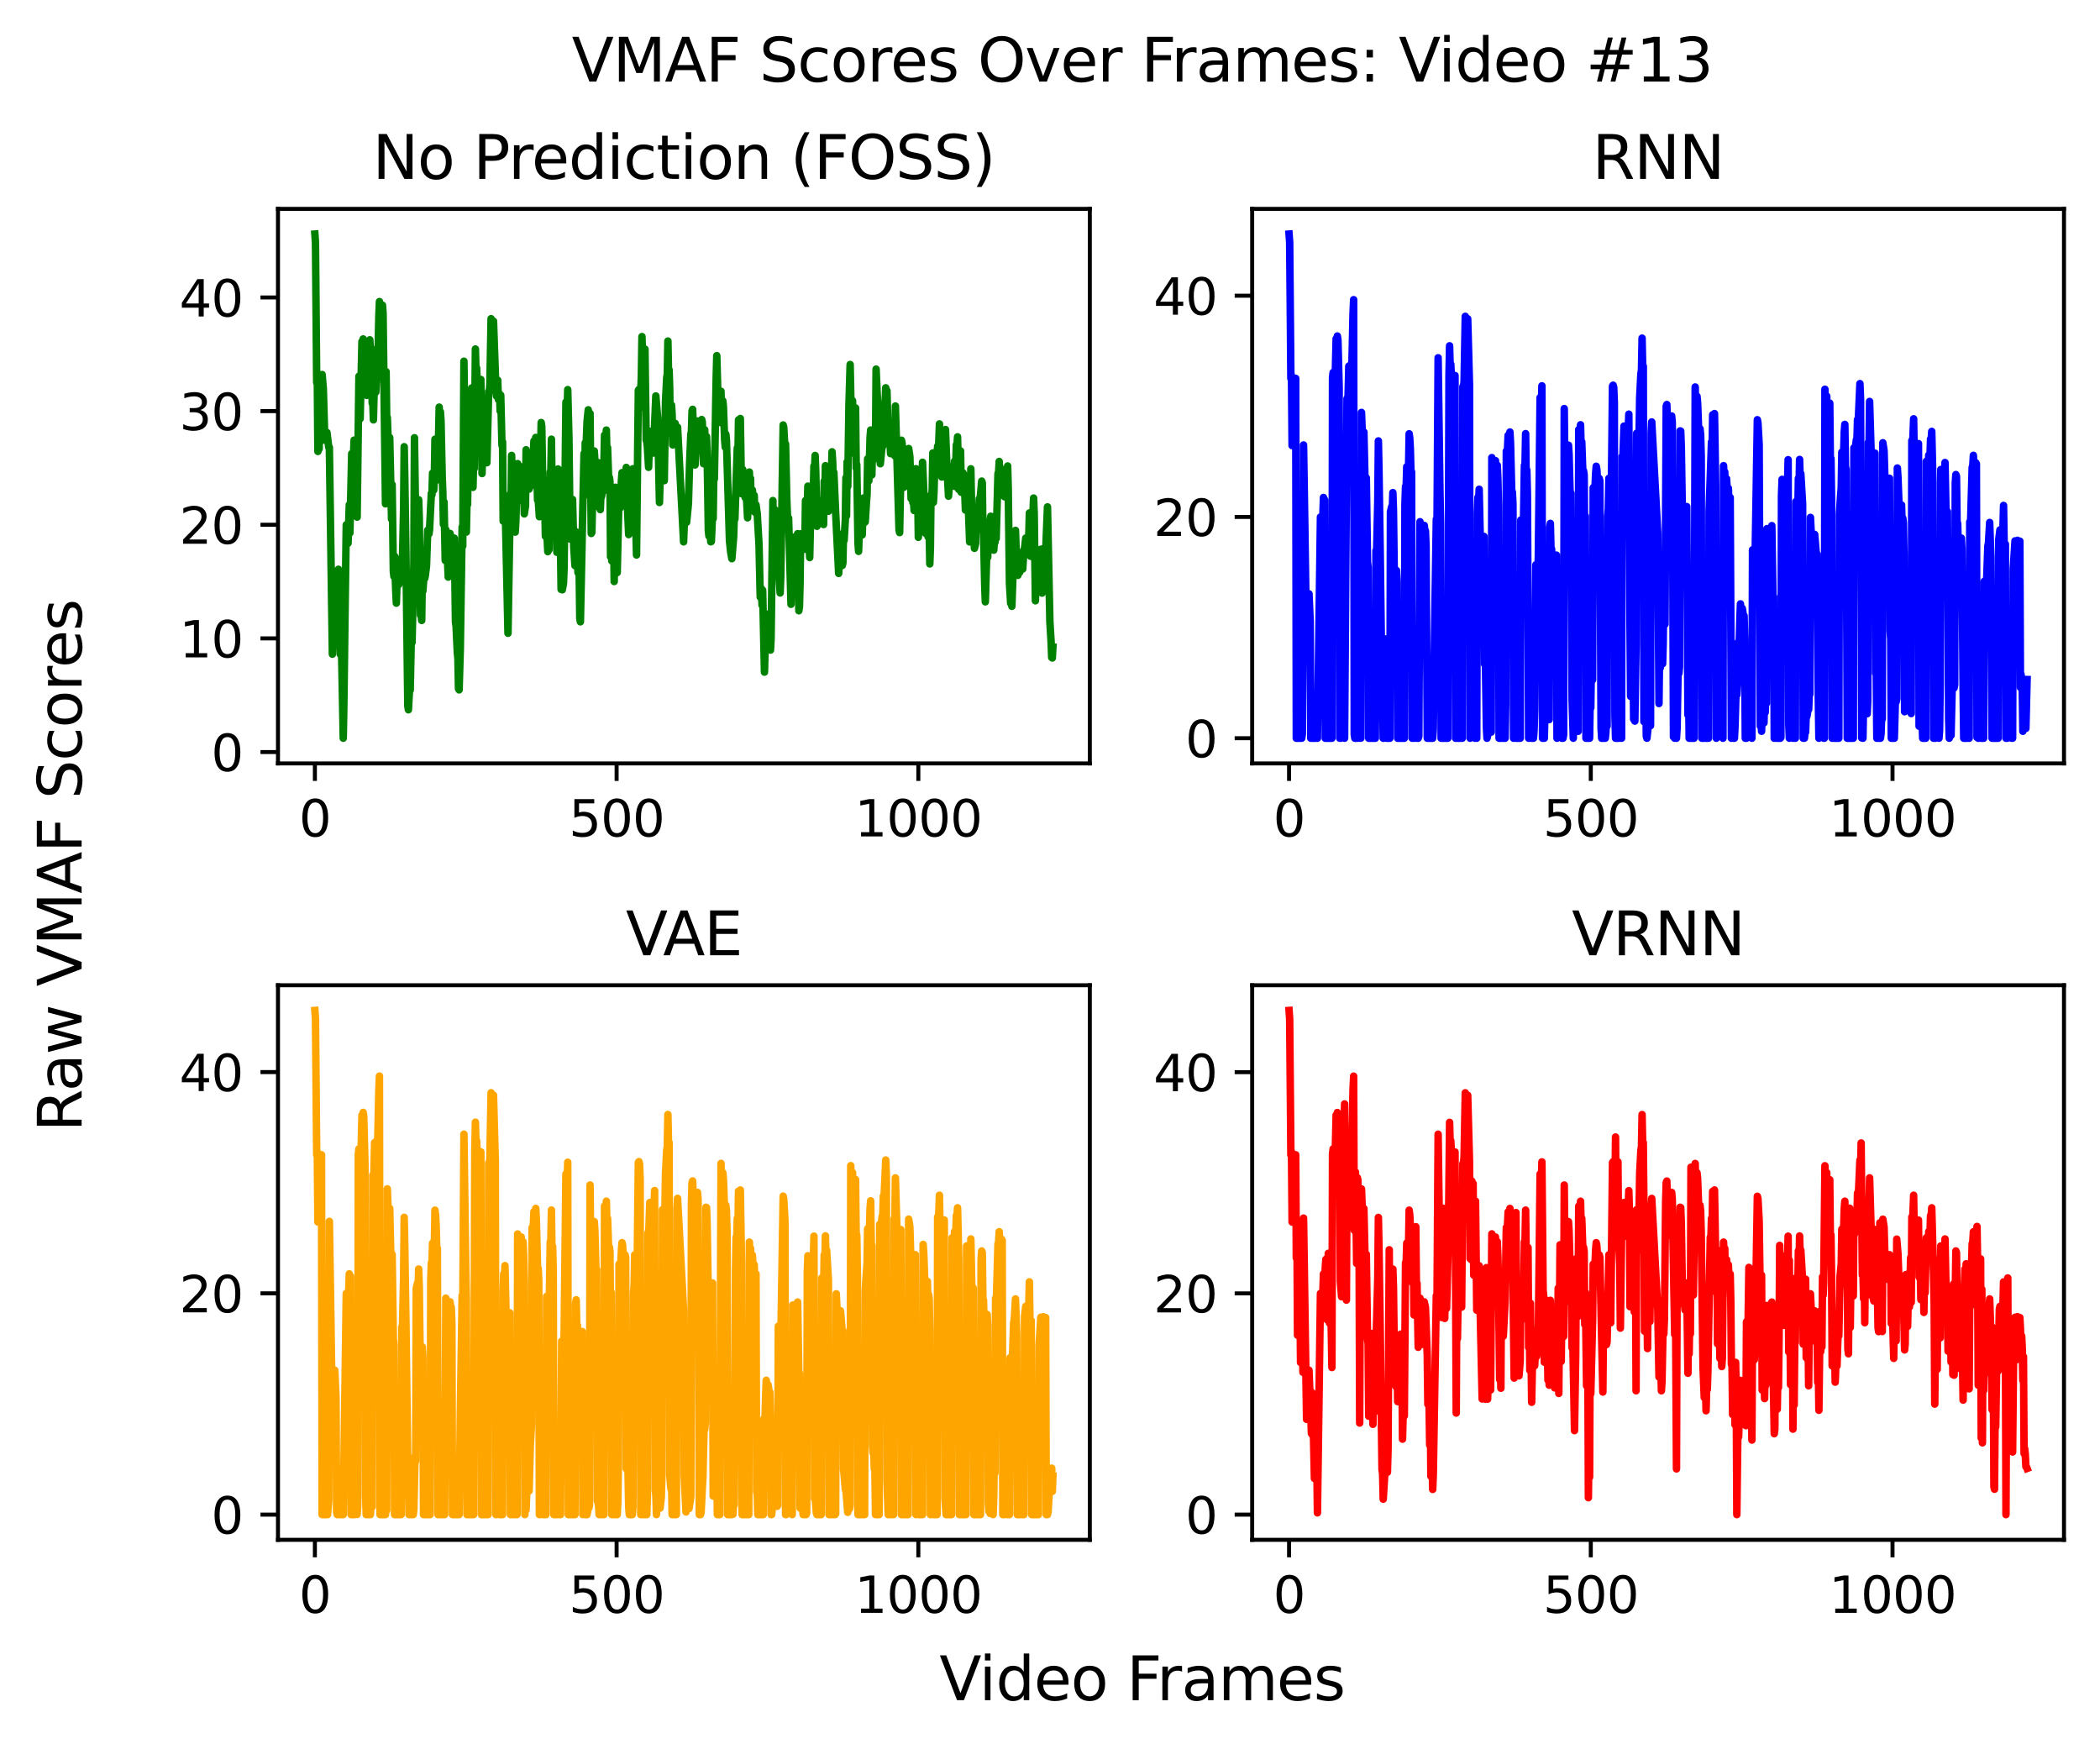<?xml version="1.0" encoding="utf-8" standalone="no"?>
<!DOCTYPE svg PUBLIC "-//W3C//DTD SVG 1.1//EN"
  "http://www.w3.org/Graphics/SVG/1.1/DTD/svg11.dtd">
<svg xmlns:xlink="http://www.w3.org/1999/xlink" width="419.904pt" height="349.632pt" viewBox="0 0 419.904 349.632" xmlns="http://www.w3.org/2000/svg" version="1.1">
 <defs>
  <style type="text/css">*{stroke-linejoin: round; stroke-linecap: butt}</style>
 </defs>
 <g id="figure_1">
  <g id="patch_1">
   <path d="M 0 349.632 
L 419.904 349.632 
L 419.904 -0 
L 0 -0 
z
" style="fill: #ffffff"/>
  </g>
  <g id="axes_1">
   <g id="patch_2">
    <path d="M 55.584 152.64 
L 217.911 152.64 
L 217.911 41.76 
L 55.584 41.76 
z
" style="fill: #ffffff"/>
   </g>
   <g id="matplotlib.axis_1">
    <g id="xtick_1">
     <g id="line2d_1">
      <defs>
       <path id="mb7cd7ee4e3" d="M 0 0 
L 0 3.5 
" style="stroke: #000000; stroke-width: 0.8"/>
      </defs>
      <g>
       <use xlink:href="#mb7cd7ee4e3" x="62.963" y="152.64" style="stroke: #000000; stroke-width: 0.8"/>
      </g>
     </g>
     <g id="text_1">
      <!-- 0 -->
      <g transform="translate(59.781 167.238) scale(0.1 -0.1)">
       <defs>
        <path id="DejaVuSans-30" d="M 2034 4250 
Q 1547 4250 1301 3770 
Q 1056 3291 1056 2328 
Q 1056 1369 1301 889 
Q 1547 409 2034 409 
Q 2525 409 2770 889 
Q 3016 1369 3016 2328 
Q 3016 3291 2770 3770 
Q 2525 4250 2034 4250 
z
M 2034 4750 
Q 2819 4750 3233 4129 
Q 3647 3509 3647 2328 
Q 3647 1150 3233 529 
Q 2819 -91 2034 -91 
Q 1250 -91 836 529 
Q 422 1150 422 2328 
Q 422 3509 836 4129 
Q 1250 4750 2034 4750 
z
" transform="scale(0.016)"/>
       </defs>
       <use xlink:href="#DejaVuSans-30"/>
      </g>
     </g>
    </g>
    <g id="xtick_2">
     <g id="line2d_2">
      <g>
       <use xlink:href="#mb7cd7ee4e3" x="123.294" y="152.64" style="stroke: #000000; stroke-width: 0.8"/>
      </g>
     </g>
     <g id="text_2">
      <!-- 500 -->
      <g transform="translate(113.75 167.238) scale(0.1 -0.1)">
       <defs>
        <path id="DejaVuSans-35" d="M 691 4666 
L 3169 4666 
L 3169 4134 
L 1269 4134 
L 1269 2991 
Q 1406 3038 1543 3061 
Q 1681 3084 1819 3084 
Q 2600 3084 3056 2656 
Q 3513 2228 3513 1497 
Q 3513 744 3044 326 
Q 2575 -91 1722 -91 
Q 1428 -91 1123 -41 
Q 819 9 494 109 
L 494 744 
Q 775 591 1075 516 
Q 1375 441 1709 441 
Q 2250 441 2565 725 
Q 2881 1009 2881 1497 
Q 2881 1984 2565 2268 
Q 2250 2553 1709 2553 
Q 1456 2553 1204 2497 
Q 953 2441 691 2322 
L 691 4666 
z
" transform="scale(0.016)"/>
       </defs>
       <use xlink:href="#DejaVuSans-35"/>
       <use xlink:href="#DejaVuSans-30" x="63.623"/>
       <use xlink:href="#DejaVuSans-30" x="127.246"/>
      </g>
     </g>
    </g>
    <g id="xtick_3">
     <g id="line2d_3">
      <g>
       <use xlink:href="#mb7cd7ee4e3" x="183.625" y="152.64" style="stroke: #000000; stroke-width: 0.8"/>
      </g>
     </g>
     <g id="text_3">
      <!-- 1000 -->
      <g transform="translate(170.9 167.238) scale(0.1 -0.1)">
       <defs>
        <path id="DejaVuSans-31" d="M 794 531 
L 1825 531 
L 1825 4091 
L 703 3866 
L 703 4441 
L 1819 4666 
L 2450 4666 
L 2450 531 
L 3481 531 
L 3481 0 
L 794 0 
L 794 531 
z
" transform="scale(0.016)"/>
       </defs>
       <use xlink:href="#DejaVuSans-31"/>
       <use xlink:href="#DejaVuSans-30" x="63.623"/>
       <use xlink:href="#DejaVuSans-30" x="127.246"/>
       <use xlink:href="#DejaVuSans-30" x="190.869"/>
      </g>
     </g>
    </g>
   </g>
   <g id="matplotlib.axis_2">
    <g id="ytick_1">
     <g id="line2d_4">
      <defs>
       <path id="m83e1e9414a" d="M 0 0 
L -3.5 0 
" style="stroke: #000000; stroke-width: 0.8"/>
      </defs>
      <g>
       <use xlink:href="#m83e1e9414a" x="55.584" y="150.363" style="stroke: #000000; stroke-width: 0.8"/>
      </g>
     </g>
     <g id="text_4">
      <!-- 0 -->
      <g transform="translate(42.221 154.162) scale(0.1 -0.1)">
       <use xlink:href="#DejaVuSans-30"/>
      </g>
     </g>
    </g>
    <g id="ytick_2">
     <g id="line2d_5">
      <g>
       <use xlink:href="#m83e1e9414a" x="55.584" y="127.641" style="stroke: #000000; stroke-width: 0.8"/>
      </g>
     </g>
     <g id="text_5">
      <!-- 10 -->
      <g transform="translate(35.859 131.441) scale(0.1 -0.1)">
       <use xlink:href="#DejaVuSans-31"/>
       <use xlink:href="#DejaVuSans-30" x="63.623"/>
      </g>
     </g>
    </g>
    <g id="ytick_3">
     <g id="line2d_6">
      <g>
       <use xlink:href="#m83e1e9414a" x="55.584" y="104.92" style="stroke: #000000; stroke-width: 0.8"/>
      </g>
     </g>
     <g id="text_6">
      <!-- 20 -->
      <g transform="translate(35.859 108.719) scale(0.1 -0.1)">
       <defs>
        <path id="DejaVuSans-32" d="M 1228 531 
L 3431 531 
L 3431 0 
L 469 0 
L 469 531 
Q 828 903 1448 1529 
Q 2069 2156 2228 2338 
Q 2531 2678 2651 2914 
Q 2772 3150 2772 3378 
Q 2772 3750 2511 3984 
Q 2250 4219 1831 4219 
Q 1534 4219 1204 4116 
Q 875 4013 500 3803 
L 500 4441 
Q 881 4594 1212 4672 
Q 1544 4750 1819 4750 
Q 2544 4750 2975 4387 
Q 3406 4025 3406 3419 
Q 3406 3131 3298 2873 
Q 3191 2616 2906 2266 
Q 2828 2175 2409 1742 
Q 1991 1309 1228 531 
z
" transform="scale(0.016)"/>
       </defs>
       <use xlink:href="#DejaVuSans-32"/>
       <use xlink:href="#DejaVuSans-30" x="63.623"/>
      </g>
     </g>
    </g>
    <g id="ytick_4">
     <g id="line2d_7">
      <g>
       <use xlink:href="#m83e1e9414a" x="55.584" y="82.198" style="stroke: #000000; stroke-width: 0.8"/>
      </g>
     </g>
     <g id="text_7">
      <!-- 30 -->
      <g transform="translate(35.859 85.997) scale(0.1 -0.1)">
       <defs>
        <path id="DejaVuSans-33" d="M 2597 2516 
Q 3050 2419 3304 2112 
Q 3559 1806 3559 1356 
Q 3559 666 3084 287 
Q 2609 -91 1734 -91 
Q 1441 -91 1130 -33 
Q 819 25 488 141 
L 488 750 
Q 750 597 1062 519 
Q 1375 441 1716 441 
Q 2309 441 2620 675 
Q 2931 909 2931 1356 
Q 2931 1769 2642 2001 
Q 2353 2234 1838 2234 
L 1294 2234 
L 1294 2753 
L 1863 2753 
Q 2328 2753 2575 2939 
Q 2822 3125 2822 3475 
Q 2822 3834 2567 4026 
Q 2313 4219 1838 4219 
Q 1578 4219 1281 4162 
Q 984 4106 628 3988 
L 628 4550 
Q 988 4650 1302 4700 
Q 1616 4750 1894 4750 
Q 2613 4750 3031 4423 
Q 3450 4097 3450 3541 
Q 3450 3153 3228 2886 
Q 3006 2619 2597 2516 
z
" transform="scale(0.016)"/>
       </defs>
       <use xlink:href="#DejaVuSans-33"/>
       <use xlink:href="#DejaVuSans-30" x="63.623"/>
      </g>
     </g>
    </g>
    <g id="ytick_5">
     <g id="line2d_8">
      <g>
       <use xlink:href="#m83e1e9414a" x="55.584" y="59.476" style="stroke: #000000; stroke-width: 0.8"/>
      </g>
     </g>
     <g id="text_8">
      <!-- 40 -->
      <g transform="translate(35.859 63.275) scale(0.1 -0.1)">
       <defs>
        <path id="DejaVuSans-34" d="M 2419 4116 
L 825 1625 
L 2419 1625 
L 2419 4116 
z
M 2253 4666 
L 3047 4666 
L 3047 1625 
L 3713 1625 
L 3713 1100 
L 3047 1100 
L 3047 0 
L 2419 0 
L 2419 1100 
L 313 1100 
L 313 1709 
L 2253 4666 
z
" transform="scale(0.016)"/>
       </defs>
       <use xlink:href="#DejaVuSans-34"/>
       <use xlink:href="#DejaVuSans-30" x="63.623"/>
      </g>
     </g>
    </g>
   </g>
   <g id="line2d_9">
    <path d="M 62.963 46.8 
L 63.083 48.572 
L 63.325 76.494 
L 63.445 75.836 
L 63.566 90.263 
L 63.686 89.721 
L 63.807 89.755 
L 63.928 84.557 
L 64.048 88.303 
L 64.41 74.879 
L 64.652 77.777 
L 64.893 86.108 
L 65.014 86.913 
L 65.134 86.569 
L 65.255 88.12 
L 65.376 86.47 
L 65.738 89.46 
L 65.858 89.454 
L 66.462 130.797 
L 66.582 126.402 
L 66.944 120.699 
L 67.186 126.271 
L 67.306 122.93 
L 67.427 124.847 
L 67.668 113.822 
L 67.91 125.725 
L 68.03 130.803 
L 68.151 126.082 
L 68.272 128.794 
L 68.634 147.6 
L 68.754 141.224 
L 68.996 122.346 
L 69.237 104.927 
L 69.358 106.23 
L 69.478 107.002 
L 69.599 108.608 
L 69.84 100.902 
L 69.961 106.566 
L 70.323 90.708 
L 70.444 95.31 
L 70.564 93.806 
L 70.806 87.996 
L 70.926 89.586 
L 71.409 103.395 
L 71.771 75.229 
L 71.892 77.831 
L 72.012 83.716 
L 72.374 68.291 
L 72.495 68.627 
L 72.616 67.768 
L 72.736 68.54 
L 72.978 78.423 
L 73.098 76.223 
L 73.219 76.53 
L 73.339 79.051 
L 73.581 70.5 
L 73.701 73.952 
L 73.943 67.942 
L 74.063 69.947 
L 74.184 69.604 
L 74.305 72.032 
L 74.425 80.613 
L 74.546 80.598 
L 74.667 83.948 
L 74.908 73.921 
L 75.029 75.088 
L 75.149 78.402 
L 75.391 73.426 
L 75.511 74.326 
L 75.753 63.105 
L 75.873 60.293 
L 75.994 61.774 
L 76.115 69.661 
L 76.235 68.362 
L 76.356 61.253 
L 76.477 61.021 
L 76.597 62.636 
L 77.08 100.732 
L 77.201 74.308 
L 77.321 83.487 
L 77.442 83.46 
L 77.563 86.646 
L 77.683 94.229 
L 77.925 87.48 
L 78.287 103.795 
L 78.407 96.893 
L 78.649 114.211 
L 78.769 115.256 
L 78.89 111.183 
L 79.131 118.177 
L 79.252 120.596 
L 79.493 113.132 
L 79.614 114.344 
L 79.735 116.886 
L 79.855 116.33 
L 79.976 113.431 
L 80.097 114.612 
L 80.217 111.632 
L 80.338 111.848 
L 80.459 112.568 
L 80.7 101.795 
L 80.821 89.317 
L 80.941 95.412 
L 81.183 111.802 
L 81.545 141.132 
L 81.665 141.913 
L 81.907 137.518 
L 82.027 138 
L 82.269 126.061 
L 82.389 128.471 
L 82.751 112.49 
L 82.872 87.525 
L 83.113 103.907 
L 83.234 103.921 
L 83.475 102.82 
L 83.596 103.884 
L 83.716 99.922 
L 83.837 103.616 
L 84.078 123 
L 84.199 122.814 
L 84.32 124.052 
L 84.44 115.907 
L 84.561 118.162 
L 84.802 114.757 
L 84.923 115.649 
L 85.044 115.081 
L 85.285 113.108 
L 85.526 106.004 
L 85.647 105.987 
L 85.768 106.744 
L 85.888 105.925 
L 86.25 98.638 
L 86.371 98.943 
L 86.492 94.59 
L 86.733 97.974 
L 86.854 95.008 
L 86.974 87.823 
L 87.095 88.766 
L 87.216 91.025 
L 87.336 95.979 
L 87.457 95.656 
L 87.578 92.702 
L 87.819 81.401 
L 87.94 86.075 
L 88.06 82.337 
L 88.181 84.108 
L 88.422 95.291 
L 88.543 98.432 
L 88.664 104.818 
L 88.784 100.357 
L 89.026 112.062 
L 89.146 105.9 
L 89.267 107.198 
L 89.629 115.387 
L 89.991 106.655 
L 90.232 107.798 
L 90.353 110.994 
L 90.474 109.612 
L 90.594 111.44 
L 90.715 107.576 
L 90.836 107.6 
L 91.077 124.37 
L 91.198 125.266 
L 91.439 130.438 
L 91.56 131.623 
L 91.68 137.693 
L 91.801 137.932 
L 92.042 129.645 
L 92.404 105.382 
L 92.525 109.179 
L 92.766 72.221 
L 93.128 99.551 
L 93.249 106.384 
L 93.369 100.727 
L 93.49 100.881 
L 93.731 84.729 
L 93.852 85.415 
L 93.973 94.368 
L 94.335 77.561 
L 94.576 97.44 
L 94.697 91.804 
L 94.817 93.701 
L 95.059 69.78 
L 95.179 74.271 
L 95.3 73.557 
L 95.421 76.251 
L 95.541 81.892 
L 95.662 80.337 
L 95.783 76.04 
L 95.903 77.538 
L 96.145 75.87 
L 96.386 94.681 
L 96.507 89.913 
L 96.627 91.958 
L 96.748 88.536 
L 96.869 88.944 
L 96.989 83.925 
L 97.231 86.908 
L 97.351 92.522 
L 97.713 78.249 
L 97.834 78.364 
L 97.955 76.805 
L 98.196 63.716 
L 98.317 67.778 
L 98.558 64.188 
L 98.679 64.217 
L 99.161 77.898 
L 99.282 79.203 
L 99.523 76.023 
L 99.644 79.87 
L 99.765 79.901 
L 99.885 78.751 
L 100.006 82.192 
L 100.127 79.025 
L 100.368 89.033 
L 100.489 88.344 
L 100.609 104.189 
L 100.73 100.835 
L 100.851 102.112 
L 100.971 99.241 
L 101.575 126.61 
L 102.057 98.716 
L 102.178 102.719 
L 102.298 91.056 
L 102.66 102.927 
L 102.902 99.575 
L 103.022 106.393 
L 103.143 104.371 
L 103.384 95.365 
L 103.505 92.696 
L 103.626 93.824 
L 103.867 100.082 
L 104.229 93.343 
L 104.35 99.887 
L 104.591 94.301 
L 104.712 97.062 
L 104.832 102.748 
L 105.074 101.157 
L 105.194 89.927 
L 105.315 95.522 
L 105.556 91.665 
L 105.798 97.791 
L 105.918 95.164 
L 106.039 97.272 
L 106.16 94.478 
L 106.28 95.755 
L 106.401 91.392 
L 106.522 93.619 
L 106.763 88.169 
L 106.884 88.703 
L 107.004 91.271 
L 107.125 87.465 
L 107.246 89.756 
L 107.487 99.987 
L 107.608 99.78 
L 107.849 103.312 
L 108.09 90.731 
L 108.211 84.479 
L 108.332 85.309 
L 108.573 100.228 
L 108.694 101.473 
L 108.814 100.953 
L 108.935 101.253 
L 109.056 107.237 
L 109.176 106.983 
L 109.297 105.544 
L 109.538 110.299 
L 109.659 108.939 
L 109.78 109.889 
L 110.021 94.329 
L 110.142 94.207 
L 110.262 87.808 
L 110.383 97.421 
L 110.504 95.276 
L 110.745 101.379 
L 110.866 103.608 
L 111.107 95.19 
L 111.348 110.429 
L 111.59 93.768 
L 111.71 98.474 
L 111.831 96.651 
L 111.951 100.623 
L 112.193 117.841 
L 112.313 114.641 
L 112.434 117.922 
L 112.675 116.59 
L 112.796 113.437 
L 113.158 80.393 
L 113.279 81.772 
L 113.399 82.56 
L 113.52 77.901 
L 113.761 87.493 
L 114.003 107.772 
L 114.485 99.863 
L 114.727 109.417 
L 114.968 113.095 
L 115.209 106.346 
L 115.33 111.566 
L 115.451 111.463 
L 115.571 114.474 
L 115.813 114.933 
L 115.933 123.665 
L 116.054 124.325 
L 116.537 101.402 
L 116.778 90.694 
L 116.899 99.058 
L 117.019 88.531 
L 117.14 90.83 
L 117.381 84.292 
L 117.623 81.935 
L 117.743 85.842 
L 117.864 85.726 
L 117.985 82.662 
L 118.226 106.664 
L 118.347 106.438 
L 118.709 90.163 
L 118.829 90.175 
L 118.95 92.054 
L 119.191 101.199 
L 119.312 100.016 
L 119.553 92.477 
L 119.674 93.664 
L 119.915 100.233 
L 120.036 101.888 
L 120.157 98.966 
L 120.277 99.282 
L 120.519 97.809 
L 120.639 98.193 
L 120.881 86.987 
L 121.001 88.824 
L 121.122 88.867 
L 121.243 85.987 
L 121.363 91.058 
L 121.484 89.486 
L 121.725 96.474 
L 121.846 95.453 
L 121.966 96.288 
L 122.087 111.314 
L 122.208 104.731 
L 122.328 112.155 
L 122.449 105.433 
L 122.57 106.711 
L 122.69 105.92 
L 122.811 116.271 
L 123.052 97.423 
L 123.173 102.156 
L 123.414 114.486 
L 123.776 98.918 
L 123.897 99.199 
L 124.018 101.547 
L 124.259 95.995 
L 124.38 94.502 
L 124.5 95.108 
L 124.742 99.8 
L 124.983 97.004 
L 125.104 97.505 
L 125.224 93.456 
L 125.466 101.483 
L 125.707 106.883 
L 125.828 104.292 
L 125.948 99.187 
L 126.19 104.367 
L 126.31 106.325 
L 126.552 93.723 
L 126.672 104.835 
L 126.793 103.367 
L 126.914 96.989 
L 127.276 110.969 
L 127.638 78.036 
L 127.758 77.858 
L 127.879 78.332 
L 128 81.452 
L 128.241 75.123 
L 128.362 67.295 
L 128.482 71.195 
L 128.603 78.771 
L 128.965 69.8 
L 129.206 88.022 
L 129.327 88.294 
L 129.448 89.374 
L 129.689 93.438 
L 129.93 86.244 
L 130.051 89.173 
L 130.172 88.78 
L 130.292 86.235 
L 130.534 90.532 
L 130.654 90.58 
L 131.137 79.159 
L 131.499 83.573 
L 131.861 100.472 
L 132.102 92.228 
L 132.223 88.064 
L 132.343 88.803 
L 132.464 87.714 
L 132.585 89.343 
L 132.705 96.06 
L 132.826 96.106 
L 133.067 80.361 
L 133.309 75.538 
L 133.429 74.722 
L 133.55 68.187 
L 133.671 74.276 
L 133.791 73.942 
L 133.912 77.738 
L 134.033 86.699 
L 134.274 81.007 
L 134.395 82.892 
L 134.515 88.959 
L 134.636 85.885 
L 134.757 85.868 
L 134.998 84.643 
L 135.36 87.653 
L 135.481 85.411 
L 136.687 108.337 
L 136.929 102.024 
L 137.049 101.797 
L 137.291 104.423 
L 137.653 100.672 
L 137.894 92.492 
L 138.135 86.85 
L 138.256 86.26 
L 138.377 82.12 
L 138.497 81.842 
L 138.859 92.797 
L 138.98 92.967 
L 139.463 84.174 
L 139.583 85.544 
L 139.704 85.311 
L 139.825 87.206 
L 139.945 85.856 
L 140.066 88.63 
L 140.187 84.095 
L 140.307 83.884 
L 140.428 84.364 
L 140.669 92.72 
L 140.91 85.926 
L 141.031 88.843 
L 141.152 87.226 
L 141.272 87.287 
L 141.393 90.634 
L 141.634 106.041 
L 141.755 107.18 
L 141.876 104.311 
L 141.996 105.211 
L 142.117 108.326 
L 142.238 108.267 
L 142.479 102.794 
L 142.6 103.698 
L 142.72 95.164 
L 142.841 95.758 
L 143.203 75.59 
L 143.324 71.111 
L 143.686 84.181 
L 143.806 80.341 
L 144.048 84.48 
L 144.168 78.232 
L 144.289 83.729 
L 144.53 80.139 
L 144.651 81.328 
L 144.892 87.946 
L 145.013 89.408 
L 145.134 86.816 
L 145.254 87.99 
L 145.858 108.076 
L 146.099 110.368 
L 146.34 111.702 
L 146.702 107.261 
L 146.823 102.847 
L 146.944 103.796 
L 147.426 89.542 
L 147.547 91.8 
L 147.668 83.95 
L 147.788 87.687 
L 148.03 83.676 
L 148.271 98.711 
L 148.392 97.715 
L 148.512 93.867 
L 148.633 98.131 
L 148.754 96.117 
L 148.995 99.476 
L 149.116 98.871 
L 149.236 98.939 
L 149.478 103.532 
L 149.84 94.382 
L 149.96 97.565 
L 150.081 95.682 
L 150.202 101.973 
L 150.322 101.385 
L 150.443 97.978 
L 150.684 101.143 
L 150.805 99.037 
L 150.925 102.403 
L 151.046 102.401 
L 151.167 100.932 
L 151.408 102.653 
L 151.77 108.911 
L 152.011 119.379 
L 152.132 119.316 
L 152.253 117.705 
L 152.373 120.984 
L 152.494 118.019 
L 152.856 134.388 
L 153.097 125.965 
L 153.218 122.776 
L 153.459 126.291 
L 153.58 123.682 
L 153.701 124.392 
L 153.821 126.114 
L 153.942 125.202 
L 154.063 129.977 
L 154.183 127.702 
L 154.545 100.082 
L 154.666 109.131 
L 154.787 102.011 
L 154.907 101.881 
L 155.028 110.337 
L 155.149 109.393 
L 155.39 111.902 
L 155.511 109.797 
L 155.993 118.557 
L 156.114 115.319 
L 156.597 84.97 
L 156.717 85.46 
L 156.959 90.037 
L 157.079 88.773 
L 157.321 99.714 
L 157.562 105.819 
L 157.683 103.579 
L 158.165 120.824 
L 158.407 109.436 
L 158.527 107.395 
L 158.648 110.193 
L 158.889 118.125 
L 159.01 117.1 
L 159.251 111.928 
L 159.372 117.475 
L 159.493 106.702 
L 159.734 122.112 
L 159.855 121.312 
L 159.975 116.698 
L 160.096 106.722 
L 160.216 107.335 
L 160.337 109.706 
L 160.458 108.332 
L 160.578 109.374 
L 160.699 107.25 
L 160.82 109.831 
L 160.94 108.48 
L 161.061 100.083 
L 161.302 104.066 
L 161.544 97.195 
L 161.785 109.246 
L 161.906 111.478 
L 162.147 100.46 
L 162.268 104.185 
L 162.509 100.049 
L 162.63 98.469 
L 162.75 93.165 
L 162.871 93.99 
L 162.992 91.07 
L 163.112 94.194 
L 163.354 105.226 
L 163.474 104.101 
L 163.595 104.769 
L 163.957 102.421 
L 164.078 104.243 
L 164.198 100.075 
L 164.56 104.766 
L 164.681 104.876 
L 164.802 96.2 
L 164.922 99.924 
L 165.043 93.116 
L 165.164 97.383 
L 165.284 96.017 
L 165.646 102.224 
L 165.767 100.737 
L 165.888 100.761 
L 166.008 101.734 
L 166.129 94.244 
L 166.25 94.943 
L 166.37 90.331 
L 166.491 92.212 
L 166.612 96.19 
L 166.732 94.432 
L 167.094 102.561 
L 167.698 114.656 
L 168.06 108.505 
L 168.422 113.063 
L 168.542 112.549 
L 168.663 106.557 
L 168.784 108.043 
L 169.025 103.952 
L 169.146 95.521 
L 169.266 103.147 
L 169.387 92.354 
L 169.508 97.267 
L 169.749 80.962 
L 169.99 72.878 
L 170.352 90.538 
L 170.473 80.112 
L 170.593 89.851 
L 170.714 88.467 
L 170.835 85.525 
L 170.955 87.911 
L 171.076 81.567 
L 171.197 93.581 
L 171.317 92.91 
L 171.559 108.68 
L 171.679 110.242 
L 171.921 103.52 
L 172.041 103.037 
L 172.162 106.532 
L 172.283 104.585 
L 172.403 106.953 
L 172.645 99.572 
L 172.765 104.556 
L 172.886 101.4 
L 173.007 104.347 
L 173.248 100.459 
L 173.369 98.939 
L 173.489 91.724 
L 173.61 92.434 
L 173.731 96.134 
L 173.972 87.466 
L 174.093 85.979 
L 174.213 94.558 
L 174.334 94.958 
L 174.455 89.169 
L 174.575 92.007 
L 174.696 90.147 
L 174.817 90.055 
L 174.937 88.425 
L 175.058 89.346 
L 175.179 73.801 
L 175.42 79.228 
L 175.541 81.438 
L 175.661 87.137 
L 175.782 87.102 
L 176.023 92.722 
L 176.385 89.063 
L 176.506 89.244 
L 176.627 84.303 
L 176.747 85.812 
L 177.109 77.537 
L 177.23 80.712 
L 177.351 78.134 
L 177.592 87.184 
L 177.713 86.796 
L 177.833 88.143 
L 177.954 88.137 
L 178.075 90.703 
L 178.195 87.734 
L 178.316 89.116 
L 178.437 86.475 
L 178.557 87.866 
L 178.678 86.521 
L 178.919 91.148 
L 179.04 81.18 
L 179.764 105.975 
L 179.884 106.488 
L 180.246 88.014 
L 180.367 88.567 
L 180.488 89.852 
L 180.729 97.432 
L 180.85 95.753 
L 180.97 92.199 
L 181.091 92.742 
L 181.212 90.525 
L 181.332 94.208 
L 181.453 91.255 
L 181.574 93.913 
L 181.694 89.679 
L 181.936 91.292 
L 182.177 99.693 
L 182.298 99.439 
L 182.418 98.442 
L 182.539 100.502 
L 182.66 100.095 
L 182.78 102.071 
L 183.142 93.71 
L 183.263 94.675 
L 183.504 98.606 
L 183.625 107.429 
L 183.746 105.261 
L 183.866 105.642 
L 183.987 100.977 
L 184.108 102.513 
L 184.47 92.427 
L 185.073 106.643 
L 185.194 105.461 
L 185.435 102.443 
L 185.556 107.315 
L 185.676 105.148 
L 185.797 106.084 
L 185.918 112.749 
L 186.038 109.526 
L 186.159 98.948 
L 186.28 99.43 
L 186.4 97.935 
L 186.521 90.566 
L 186.642 100.442 
L 186.762 98.252 
L 186.883 93.873 
L 187.004 94.177 
L 187.245 92.005 
L 187.486 89.216 
L 187.607 91.084 
L 187.848 84.757 
L 187.969 92.778 
L 188.09 93.107 
L 188.331 95.376 
L 189.055 85.882 
L 189.296 92.328 
L 189.658 99.208 
L 189.899 96.226 
L 190.02 96.406 
L 190.141 93.375 
L 190.261 93.913 
L 190.382 93.488 
L 190.503 96.7 
L 190.623 95.243 
L 190.744 96.675 
L 190.865 92.213 
L 190.985 97.266 
L 191.227 88.94 
L 191.347 89.152 
L 191.468 87.338 
L 191.709 97.865 
L 192.071 90.164 
L 192.192 98.414 
L 192.313 95.054 
L 192.433 97.898 
L 192.554 94.537 
L 192.675 97.93 
L 192.795 95.206 
L 193.037 101.979 
L 193.157 101.875 
L 193.278 95.166 
L 193.519 98.413 
L 193.881 108.356 
L 194.002 105.695 
L 194.123 93.733 
L 194.364 106.049 
L 194.485 106.401 
L 194.605 103.796 
L 194.847 109.632 
L 195.088 108.618 
L 195.209 102.566 
L 195.329 104.553 
L 195.45 104.037 
L 195.571 105.855 
L 195.812 99.716 
L 195.933 100.309 
L 196.295 96.193 
L 196.415 96.556 
L 196.536 106.223 
L 196.657 106.287 
L 196.898 117.058 
L 197.019 120.33 
L 197.26 112.292 
L 197.381 109.328 
L 197.501 111.43 
L 197.622 105.802 
L 197.743 107.079 
L 197.984 103.974 
L 198.105 103.218 
L 198.225 103.344 
L 198.467 106.907 
L 198.708 110 
L 198.828 108.33 
L 198.949 108.451 
L 199.07 105.932 
L 199.19 107.672 
L 199.552 94.67 
L 199.673 94.434 
L 199.794 92.262 
L 200.035 99.003 
L 200.156 97.79 
L 200.276 93.784 
L 200.397 94.028 
L 200.638 98.891 
L 200.759 97.116 
L 200.88 99.335 
L 201 95.392 
L 201.242 98.303 
L 201.362 97.819 
L 201.483 93.168 
L 201.604 97.716 
L 201.845 116.684 
L 202.086 120.632 
L 202.207 119.074 
L 202.328 121.224 
L 202.69 110.916 
L 202.81 110.285 
L 203.052 106.051 
L 203.293 113.364 
L 203.414 114.913 
L 203.534 115.03 
L 203.655 113.304 
L 203.776 114.489 
L 203.896 114.409 
L 204.138 110.454 
L 204.5 113.775 
L 204.741 109.982 
L 204.862 109.588 
L 205.103 107.585 
L 205.224 109.917 
L 205.465 109.63 
L 205.586 107.248 
L 205.706 107.322 
L 205.827 102.562 
L 205.948 110.796 
L 206.068 111.218 
L 206.189 110.503 
L 206.672 99.581 
L 206.792 102.612 
L 207.034 120.119 
L 207.154 115.552 
L 207.275 115.294 
L 207.516 117.755 
L 208.12 109.82 
L 208.24 110.764 
L 208.361 118.587 
L 208.602 109.696 
L 208.723 115.153 
L 208.843 115.112 
L 208.964 113.337 
L 209.447 101.344 
L 209.929 124.333 
L 210.171 128.328 
L 210.291 131.453 
L 210.412 131.558 
L 210.533 129.387 
L 210.533 129.387 
" clip-path="url(#p7dbc92311e)" style="fill: none; stroke: #008000; stroke-width: 1.5; stroke-linecap: square"/>
   </g>
   <g id="patch_3">
    <path d="M 55.584 152.64 
L 55.584 41.76 
" style="fill: none; stroke: #000000; stroke-width: 0.8; stroke-linejoin: miter; stroke-linecap: square"/>
   </g>
   <g id="patch_4">
    <path d="M 217.911 152.64 
L 217.911 41.76 
" style="fill: none; stroke: #000000; stroke-width: 0.8; stroke-linejoin: miter; stroke-linecap: square"/>
   </g>
   <g id="patch_5">
    <path d="M 55.584 152.64 
L 217.911 152.64 
" style="fill: none; stroke: #000000; stroke-width: 0.8; stroke-linejoin: miter; stroke-linecap: square"/>
   </g>
   <g id="patch_6">
    <path d="M 55.584 41.76 
L 217.911 41.76 
" style="fill: none; stroke: #000000; stroke-width: 0.8; stroke-linejoin: miter; stroke-linecap: square"/>
   </g>
   <g id="text_9">
    <!-- No Prediction (FOSS) -->
    <g transform="translate(74.496 35.76) scale(0.12 -0.12)">
     <defs>
      <path id="DejaVuSans-4e" d="M 628 4666 
L 1478 4666 
L 3547 763 
L 3547 4666 
L 4159 4666 
L 4159 0 
L 3309 0 
L 1241 3903 
L 1241 0 
L 628 0 
L 628 4666 
z
" transform="scale(0.016)"/>
      <path id="DejaVuSans-6f" d="M 1959 3097 
Q 1497 3097 1228 2736 
Q 959 2375 959 1747 
Q 959 1119 1226 758 
Q 1494 397 1959 397 
Q 2419 397 2687 759 
Q 2956 1122 2956 1747 
Q 2956 2369 2687 2733 
Q 2419 3097 1959 3097 
z
M 1959 3584 
Q 2709 3584 3137 3096 
Q 3566 2609 3566 1747 
Q 3566 888 3137 398 
Q 2709 -91 1959 -91 
Q 1206 -91 779 398 
Q 353 888 353 1747 
Q 353 2609 779 3096 
Q 1206 3584 1959 3584 
z
" transform="scale(0.016)"/>
      <path id="DejaVuSans-20" transform="scale(0.016)"/>
      <path id="DejaVuSans-50" d="M 1259 4147 
L 1259 2394 
L 2053 2394 
Q 2494 2394 2734 2622 
Q 2975 2850 2975 3272 
Q 2975 3691 2734 3919 
Q 2494 4147 2053 4147 
L 1259 4147 
z
M 628 4666 
L 2053 4666 
Q 2838 4666 3239 4311 
Q 3641 3956 3641 3272 
Q 3641 2581 3239 2228 
Q 2838 1875 2053 1875 
L 1259 1875 
L 1259 0 
L 628 0 
L 628 4666 
z
" transform="scale(0.016)"/>
      <path id="DejaVuSans-72" d="M 2631 2963 
Q 2534 3019 2420 3045 
Q 2306 3072 2169 3072 
Q 1681 3072 1420 2755 
Q 1159 2438 1159 1844 
L 1159 0 
L 581 0 
L 581 3500 
L 1159 3500 
L 1159 2956 
Q 1341 3275 1631 3429 
Q 1922 3584 2338 3584 
Q 2397 3584 2469 3576 
Q 2541 3569 2628 3553 
L 2631 2963 
z
" transform="scale(0.016)"/>
      <path id="DejaVuSans-65" d="M 3597 1894 
L 3597 1613 
L 953 1613 
Q 991 1019 1311 708 
Q 1631 397 2203 397 
Q 2534 397 2845 478 
Q 3156 559 3463 722 
L 3463 178 
Q 3153 47 2828 -22 
Q 2503 -91 2169 -91 
Q 1331 -91 842 396 
Q 353 884 353 1716 
Q 353 2575 817 3079 
Q 1281 3584 2069 3584 
Q 2775 3584 3186 3129 
Q 3597 2675 3597 1894 
z
M 3022 2063 
Q 3016 2534 2758 2815 
Q 2500 3097 2075 3097 
Q 1594 3097 1305 2825 
Q 1016 2553 972 2059 
L 3022 2063 
z
" transform="scale(0.016)"/>
      <path id="DejaVuSans-64" d="M 2906 2969 
L 2906 4863 
L 3481 4863 
L 3481 0 
L 2906 0 
L 2906 525 
Q 2725 213 2448 61 
Q 2172 -91 1784 -91 
Q 1150 -91 751 415 
Q 353 922 353 1747 
Q 353 2572 751 3078 
Q 1150 3584 1784 3584 
Q 2172 3584 2448 3432 
Q 2725 3281 2906 2969 
z
M 947 1747 
Q 947 1113 1208 752 
Q 1469 391 1925 391 
Q 2381 391 2643 752 
Q 2906 1113 2906 1747 
Q 2906 2381 2643 2742 
Q 2381 3103 1925 3103 
Q 1469 3103 1208 2742 
Q 947 2381 947 1747 
z
" transform="scale(0.016)"/>
      <path id="DejaVuSans-69" d="M 603 3500 
L 1178 3500 
L 1178 0 
L 603 0 
L 603 3500 
z
M 603 4863 
L 1178 4863 
L 1178 4134 
L 603 4134 
L 603 4863 
z
" transform="scale(0.016)"/>
      <path id="DejaVuSans-63" d="M 3122 3366 
L 3122 2828 
Q 2878 2963 2633 3030 
Q 2388 3097 2138 3097 
Q 1578 3097 1268 2742 
Q 959 2388 959 1747 
Q 959 1106 1268 751 
Q 1578 397 2138 397 
Q 2388 397 2633 464 
Q 2878 531 3122 666 
L 3122 134 
Q 2881 22 2623 -34 
Q 2366 -91 2075 -91 
Q 1284 -91 818 406 
Q 353 903 353 1747 
Q 353 2603 823 3093 
Q 1294 3584 2113 3584 
Q 2378 3584 2631 3529 
Q 2884 3475 3122 3366 
z
" transform="scale(0.016)"/>
      <path id="DejaVuSans-74" d="M 1172 4494 
L 1172 3500 
L 2356 3500 
L 2356 3053 
L 1172 3053 
L 1172 1153 
Q 1172 725 1289 603 
Q 1406 481 1766 481 
L 2356 481 
L 2356 0 
L 1766 0 
Q 1100 0 847 248 
Q 594 497 594 1153 
L 594 3053 
L 172 3053 
L 172 3500 
L 594 3500 
L 594 4494 
L 1172 4494 
z
" transform="scale(0.016)"/>
      <path id="DejaVuSans-6e" d="M 3513 2113 
L 3513 0 
L 2938 0 
L 2938 2094 
Q 2938 2591 2744 2837 
Q 2550 3084 2163 3084 
Q 1697 3084 1428 2787 
Q 1159 2491 1159 1978 
L 1159 0 
L 581 0 
L 581 3500 
L 1159 3500 
L 1159 2956 
Q 1366 3272 1645 3428 
Q 1925 3584 2291 3584 
Q 2894 3584 3203 3211 
Q 3513 2838 3513 2113 
z
" transform="scale(0.016)"/>
      <path id="DejaVuSans-28" d="M 1984 4856 
Q 1566 4138 1362 3434 
Q 1159 2731 1159 2009 
Q 1159 1288 1364 580 
Q 1569 -128 1984 -844 
L 1484 -844 
Q 1016 -109 783 600 
Q 550 1309 550 2009 
Q 550 2706 781 3412 
Q 1013 4119 1484 4856 
L 1984 4856 
z
" transform="scale(0.016)"/>
      <path id="DejaVuSans-46" d="M 628 4666 
L 3309 4666 
L 3309 4134 
L 1259 4134 
L 1259 2759 
L 3109 2759 
L 3109 2228 
L 1259 2228 
L 1259 0 
L 628 0 
L 628 4666 
z
" transform="scale(0.016)"/>
      <path id="DejaVuSans-4f" d="M 2522 4238 
Q 1834 4238 1429 3725 
Q 1025 3213 1025 2328 
Q 1025 1447 1429 934 
Q 1834 422 2522 422 
Q 3209 422 3611 934 
Q 4013 1447 4013 2328 
Q 4013 3213 3611 3725 
Q 3209 4238 2522 4238 
z
M 2522 4750 
Q 3503 4750 4090 4092 
Q 4678 3434 4678 2328 
Q 4678 1225 4090 567 
Q 3503 -91 2522 -91 
Q 1538 -91 948 565 
Q 359 1222 359 2328 
Q 359 3434 948 4092 
Q 1538 4750 2522 4750 
z
" transform="scale(0.016)"/>
      <path id="DejaVuSans-53" d="M 3425 4513 
L 3425 3897 
Q 3066 4069 2747 4153 
Q 2428 4238 2131 4238 
Q 1616 4238 1336 4038 
Q 1056 3838 1056 3469 
Q 1056 3159 1242 3001 
Q 1428 2844 1947 2747 
L 2328 2669 
Q 3034 2534 3370 2195 
Q 3706 1856 3706 1288 
Q 3706 609 3251 259 
Q 2797 -91 1919 -91 
Q 1588 -91 1214 -16 
Q 841 59 441 206 
L 441 856 
Q 825 641 1194 531 
Q 1563 422 1919 422 
Q 2459 422 2753 634 
Q 3047 847 3047 1241 
Q 3047 1584 2836 1778 
Q 2625 1972 2144 2069 
L 1759 2144 
Q 1053 2284 737 2584 
Q 422 2884 422 3419 
Q 422 4038 858 4394 
Q 1294 4750 2059 4750 
Q 2388 4750 2728 4690 
Q 3069 4631 3425 4513 
z
" transform="scale(0.016)"/>
      <path id="DejaVuSans-29" d="M 513 4856 
L 1013 4856 
Q 1481 4119 1714 3412 
Q 1947 2706 1947 2009 
Q 1947 1309 1714 600 
Q 1481 -109 1013 -844 
L 513 -844 
Q 928 -128 1133 580 
Q 1338 1288 1338 2009 
Q 1338 2731 1133 3434 
Q 928 4138 513 4856 
z
" transform="scale(0.016)"/>
     </defs>
     <use xlink:href="#DejaVuSans-4e"/>
     <use xlink:href="#DejaVuSans-6f" x="74.805"/>
     <use xlink:href="#DejaVuSans-20" x="135.986"/>
     <use xlink:href="#DejaVuSans-50" x="167.773"/>
     <use xlink:href="#DejaVuSans-72" x="226.326"/>
     <use xlink:href="#DejaVuSans-65" x="265.189"/>
     <use xlink:href="#DejaVuSans-64" x="326.713"/>
     <use xlink:href="#DejaVuSans-69" x="390.189"/>
     <use xlink:href="#DejaVuSans-63" x="417.973"/>
     <use xlink:href="#DejaVuSans-74" x="472.953"/>
     <use xlink:href="#DejaVuSans-69" x="512.162"/>
     <use xlink:href="#DejaVuSans-6f" x="539.945"/>
     <use xlink:href="#DejaVuSans-6e" x="601.127"/>
     <use xlink:href="#DejaVuSans-20" x="664.506"/>
     <use xlink:href="#DejaVuSans-28" x="696.293"/>
     <use xlink:href="#DejaVuSans-46" x="735.307"/>
     <use xlink:href="#DejaVuSans-4f" x="792.826"/>
     <use xlink:href="#DejaVuSans-53" x="871.537"/>
     <use xlink:href="#DejaVuSans-53" x="935.014"/>
     <use xlink:href="#DejaVuSans-29" x="998.49"/>
    </g>
   </g>
  </g>
  <g id="axes_2">
   <g id="patch_7">
    <path d="M 250.377 152.64 
L 412.704 152.64 
L 412.704 41.76 
L 250.377 41.76 
z
" style="fill: #ffffff"/>
   </g>
   <g id="matplotlib.axis_3">
    <g id="xtick_4">
     <g id="line2d_10">
      <g>
       <use xlink:href="#mb7cd7ee4e3" x="257.755" y="152.64" style="stroke: #000000; stroke-width: 0.8"/>
      </g>
     </g>
     <g id="text_10">
      <!-- 0 -->
      <g transform="translate(254.574 167.238) scale(0.1 -0.1)">
       <use xlink:href="#DejaVuSans-30"/>
      </g>
     </g>
    </g>
    <g id="xtick_5">
     <g id="line2d_11">
      <g>
       <use xlink:href="#mb7cd7ee4e3" x="318.086" y="152.64" style="stroke: #000000; stroke-width: 0.8"/>
      </g>
     </g>
     <g id="text_11">
      <!-- 500 -->
      <g transform="translate(308.543 167.238) scale(0.1 -0.1)">
       <use xlink:href="#DejaVuSans-35"/>
       <use xlink:href="#DejaVuSans-30" x="63.623"/>
       <use xlink:href="#DejaVuSans-30" x="127.246"/>
      </g>
     </g>
    </g>
    <g id="xtick_6">
     <g id="line2d_12">
      <g>
       <use xlink:href="#mb7cd7ee4e3" x="378.418" y="152.64" style="stroke: #000000; stroke-width: 0.8"/>
      </g>
     </g>
     <g id="text_12">
      <!-- 1000 -->
      <g transform="translate(365.693 167.238) scale(0.1 -0.1)">
       <use xlink:href="#DejaVuSans-31"/>
       <use xlink:href="#DejaVuSans-30" x="63.623"/>
       <use xlink:href="#DejaVuSans-30" x="127.246"/>
       <use xlink:href="#DejaVuSans-30" x="190.869"/>
      </g>
     </g>
    </g>
   </g>
   <g id="matplotlib.axis_4">
    <g id="ytick_6">
     <g id="line2d_13">
      <g>
       <use xlink:href="#m83e1e9414a" x="250.377" y="147.6" style="stroke: #000000; stroke-width: 0.8"/>
      </g>
     </g>
     <g id="text_13">
      <!-- 0 -->
      <g transform="translate(237.014 151.399) scale(0.1 -0.1)">
       <use xlink:href="#DejaVuSans-30"/>
      </g>
     </g>
    </g>
    <g id="ytick_7">
     <g id="line2d_14">
      <g>
       <use xlink:href="#m83e1e9414a" x="250.377" y="103.36" style="stroke: #000000; stroke-width: 0.8"/>
      </g>
     </g>
     <g id="text_14">
      <!-- 20 -->
      <g transform="translate(230.652 107.16) scale(0.1 -0.1)">
       <use xlink:href="#DejaVuSans-32"/>
       <use xlink:href="#DejaVuSans-30" x="63.623"/>
      </g>
     </g>
    </g>
    <g id="ytick_8">
     <g id="line2d_15">
      <g>
       <use xlink:href="#m83e1e9414a" x="250.377" y="59.121" style="stroke: #000000; stroke-width: 0.8"/>
      </g>
     </g>
     <g id="text_15">
      <!-- 40 -->
      <g transform="translate(230.652 62.92) scale(0.1 -0.1)">
       <use xlink:href="#DejaVuSans-34"/>
       <use xlink:href="#DejaVuSans-30" x="63.623"/>
      </g>
     </g>
    </g>
   </g>
   <g id="line2d_16">
    <path d="M 257.755 46.8 
L 257.876 48.492 
L 258.117 75.681 
L 258.238 75.058 
L 258.359 89.094 
L 258.479 88.569 
L 258.6 88.592 
L 258.721 83.534 
L 258.841 87.172 
L 259.083 75.649 
L 259.203 147.6 
L 259.565 147.6 
L 259.686 146.738 
L 259.807 147.6 
L 260.048 147.6 
L 260.168 144.086 
L 260.289 147.6 
L 260.41 146.774 
L 260.53 131.189 
L 260.651 88.969 
L 260.892 104.217 
L 261.254 128.541 
L 261.496 122.722 
L 261.737 118.729 
L 261.978 124.146 
L 262.099 147.6 
L 262.22 146.759 
L 262.34 147.6 
L 263.064 147.6 
L 263.306 142.374 
L 263.426 147.6 
L 264.03 103.367 
L 264.392 106.867 
L 264.633 99.463 
L 264.754 104.972 
L 264.874 99.952 
L 264.995 147.6 
L 266.322 147.6 
L 266.443 75.507 
L 266.564 74.47 
L 266.684 76.988 
L 266.805 82.701 
L 267.167 67.726 
L 267.288 68.025 
L 267.408 67.182 
L 267.529 68.019 
L 267.77 77.498 
L 267.891 147.6 
L 268.012 136.702 
L 268.132 147.6 
L 268.253 146.392 
L 268.615 123.792 
L 268.856 147.6 
L 269.339 79.689 
L 269.46 82.93 
L 269.701 73.213 
L 269.821 74.287 
L 269.942 77.551 
L 270.183 72.725 
L 270.304 73.578 
L 270.545 62.664 
L 270.666 59.92 
L 270.787 146.82 
L 270.907 147.6 
L 271.39 147.6 
L 271.631 137.009 
L 271.752 140.24 
L 271.873 147.6 
L 271.993 142.25 
L 272.114 147.58 
L 272.235 82.465 
L 272.355 85.572 
L 272.476 92.964 
L 272.717 86.377 
L 273.079 102.274 
L 273.2 95.543 
L 273.441 112.389 
L 273.562 113.431 
L 273.683 147.6 
L 275.01 147.6 
L 275.131 110.097 
L 275.251 110.799 
L 275.493 100.331 
L 275.613 88.158 
L 275.734 94.102 
L 275.975 110.069 
L 276.337 138.604 
L 276.458 139.381 
L 276.579 147.6 
L 276.699 147.6 
L 276.82 144.939 
L 276.941 127.746 
L 277.061 134.1 
L 277.182 147.215 
L 277.303 147.6 
L 277.906 147.6 
L 278.027 102.341 
L 278.268 101.315 
L 278.389 102.348 
L 278.509 98.493 
L 278.63 102.083 
L 278.871 120.954 
L 278.992 120.775 
L 279.113 122.028 
L 279.233 114.055 
L 279.354 116.243 
L 279.474 147.6 
L 280.802 147.6 
L 280.922 100.835 
L 281.043 97.26 
L 281.164 97.531 
L 281.284 93.316 
L 281.526 96.601 
L 281.646 93.713 
L 281.767 86.732 
L 281.888 87.64 
L 282.008 89.823 
L 282.129 94.674 
L 282.25 94.339 
L 282.37 147.6 
L 282.491 139.868 
L 282.612 147.6 
L 282.732 144.784 
L 282.853 147.6 
L 283.094 135.04 
L 283.215 137.674 
L 283.336 147.6 
L 283.577 147.6 
L 283.698 147.159 
L 283.939 104.314 
L 284.06 105.594 
L 284.422 113.544 
L 284.784 105.049 
L 284.904 106.083 
L 285.025 106.144 
L 285.146 109.295 
L 285.387 147.6 
L 285.628 147.6 
L 285.749 144.205 
L 285.87 147.6 
L 286.473 147.6 
L 286.594 145.853 
L 286.835 127.42 
L 287.197 103.813 
L 287.318 107.515 
L 287.559 71.534 
L 287.921 97.93 
L 288.042 104.788 
L 288.162 147.6 
L 288.766 147.6 
L 288.886 140.403 
L 289.007 147.6 
L 289.489 147.6 
L 289.731 74.897 
L 289.851 69.138 
L 289.972 73.526 
L 290.093 72.822 
L 290.213 75.456 
L 290.334 80.938 
L 290.455 79.435 
L 290.575 75.234 
L 290.696 76.71 
L 290.937 75.079 
L 291.058 147.6 
L 291.179 147.6 
L 291.299 144.637 
L 291.42 147.6 
L 291.903 147.6 
L 292.023 143.675 
L 292.144 143.953 
L 292.265 147.6 
L 292.385 147.6 
L 292.506 77.297 
L 292.627 77.511 
L 292.747 76.292 
L 292.989 63.251 
L 293.109 67.207 
L 293.351 63.76 
L 293.471 63.741 
L 293.833 76.942 
L 293.954 147.6 
L 294.316 113.466 
L 294.557 138.47 
L 294.678 131.979 
L 294.919 147.6 
L 295.161 146.125 
L 295.281 147.6 
L 295.402 102.648 
L 295.523 99.431 
L 295.643 100.632 
L 295.764 97.819 
L 296.367 124.486 
L 296.729 107.253 
L 296.85 132.795 
L 296.971 129.297 
L 297.212 145.417 
L 297.333 147.6 
L 297.453 147.157 
L 297.574 138.593 
L 297.695 139.293 
L 297.815 142.216 
L 297.936 139.518 
L 298.177 146.379 
L 298.298 91.49 
L 298.419 92.588 
L 298.66 97.882 
L 298.78 96.501 
L 299.022 92.097 
L 299.142 98.447 
L 299.384 93.025 
L 299.504 95.699 
L 299.625 101.243 
L 299.746 147.6 
L 300.108 147.6 
L 300.228 145.317 
L 300.349 131.805 
L 300.47 147.6 
L 300.952 147.6 
L 301.073 140.935 
L 301.194 90.197 
L 301.314 92.362 
L 301.556 87.038 
L 301.676 87.557 
L 301.797 90.067 
L 301.918 86.373 
L 302.038 88.598 
L 302.28 98.551 
L 302.4 98.363 
L 302.521 100.745 
L 302.642 147.6 
L 302.883 136.753 
L 303.124 147.6 
L 303.969 147.6 
L 304.09 103.971 
L 304.331 108.595 
L 304.452 107.27 
L 304.572 108.202 
L 304.814 93.04 
L 304.934 92.942 
L 305.055 86.7 
L 305.176 96.074 
L 305.296 93.976 
L 305.417 98.88 
L 305.658 147.6 
L 305.779 147.6 
L 305.9 132.48 
L 306.141 142.904 
L 306.262 147.6 
L 306.624 147.6 
L 306.744 146.025 
L 306.865 141.887 
L 307.106 112.918 
L 307.227 116.03 
L 307.468 114.708 
L 307.589 111.653 
L 307.951 79.479 
L 308.072 80.82 
L 308.192 81.569 
L 308.313 77.143 
L 308.433 147.6 
L 308.795 147.6 
L 309.037 137.418 
L 309.157 139.093 
L 309.278 137.242 
L 309.399 137.939 
L 309.761 143.881 
L 309.881 105.387 
L 310.002 104.644 
L 310.123 109.819 
L 310.243 109.736 
L 310.364 112.668 
L 310.605 113.101 
L 310.726 122.104 
L 310.847 122.253 
L 311.209 110.99 
L 311.329 147.6 
L 311.571 127.936 
L 311.812 144.829 
L 311.933 134.557 
L 312.053 136.842 
L 312.295 147.6 
L 312.536 147.6 
L 312.657 146.828 
L 312.777 81.694 
L 313.019 105.053 
L 313.139 104.859 
L 313.501 88.995 
L 313.622 89.013 
L 313.743 90.832 
L 313.984 99.869 
L 314.105 98.596 
L 314.346 139.833 
L 314.587 147.6 
L 314.708 129.07 
L 314.829 130.211 
L 314.949 127.383 
L 315.07 112.367 
L 315.311 145.215 
L 315.553 146.219 
L 315.673 85.889 
L 315.794 87.678 
L 315.915 87.738 
L 316.035 84.929 
L 316.156 89.853 
L 316.277 88.345 
L 316.518 95.145 
L 316.639 94.129 
L 316.759 94.958 
L 316.88 109.606 
L 317.001 103.175 
L 317.121 147.6 
L 317.242 147.6 
L 317.363 145.605 
L 317.483 147.6 
L 317.845 147.6 
L 317.966 140.092 
L 318.086 141.513 
L 318.207 132.064 
L 318.448 135.915 
L 318.569 97.517 
L 318.69 97.791 
L 318.81 100.07 
L 319.052 94.701 
L 319.172 93.224 
L 319.293 93.8 
L 319.534 98.371 
L 319.776 95.663 
L 319.896 96.149 
L 320.138 145.587 
L 320.258 147.6 
L 320.741 147.6 
L 320.862 142.034 
L 320.982 147.6 
L 321.103 146.479 
L 321.224 144.107 
L 321.344 145.165 
L 321.465 103.307 
L 321.586 101.835 
L 321.706 95.636 
L 322.068 109.237 
L 322.43 77.183 
L 322.551 77.02 
L 322.672 77.471 
L 322.792 80.49 
L 322.913 142.958 
L 323.034 147.6 
L 323.637 147.6 
L 323.758 122.143 
L 323.878 147.304 
L 323.999 142.998 
L 324.12 147.6 
L 324.24 147.6 
L 324.361 91.237 
L 324.482 92.177 
L 324.723 85.193 
L 324.844 88.022 
L 324.964 87.655 
L 325.085 85.151 
L 325.326 89.342 
L 325.447 89.395 
L 325.688 82.806 
L 325.93 125.559 
L 326.05 139.238 
L 326.171 125.599 
L 326.412 133.823 
L 326.533 130.33 
L 326.654 143.79 
L 326.774 142.872 
L 326.895 144.176 
L 327.136 128.93 
L 327.257 86.619 
L 327.378 88.212 
L 327.498 94.722 
L 327.619 94.777 
L 327.86 79.498 
L 328.101 74.765 
L 328.222 73.98 
L 328.343 67.606 
L 328.463 73.509 
L 328.584 73.217 
L 328.705 144.271 
L 328.825 142.126 
L 328.946 131.525 
L 329.067 135.975 
L 329.187 147.22 
L 329.308 147.6 
L 329.549 145.338 
L 329.791 128.482 
L 330.032 145.09 
L 330.153 86.544 
L 330.273 84.363 
L 331.48 106.694 
L 331.721 140.67 
L 331.842 130.044 
L 331.963 133.562 
L 332.083 125.772 
L 332.204 125.546 
L 332.325 127.728 
L 332.445 132.704 
L 332.566 128.628 
L 332.687 116.745 
L 332.807 117.068 
L 332.928 124.811 
L 333.169 81.175 
L 333.29 80.882 
L 333.652 91.562 
L 333.773 91.731 
L 334.255 83.166 
L 334.376 84.511 
L 334.617 147.33 
L 334.738 133.316 
L 334.859 147.6 
L 335.1 139.909 
L 335.221 147.6 
L 335.341 145.614 
L 335.583 131.987 
L 335.703 134.63 
L 335.824 133.391 
L 335.945 86.15 
L 336.065 86.195 
L 336.186 89.463 
L 336.427 104.452 
L 336.548 105.501 
L 336.669 102.771 
L 336.789 103.636 
L 336.91 106.688 
L 337.031 106.834 
L 337.272 101.286 
L 337.513 142.945 
L 337.634 136.325 
L 337.754 147.6 
L 337.875 147.6 
L 337.996 143.754 
L 338.116 147.6 
L 338.72 147.6 
L 338.961 77.375 
L 339.082 82.733 
L 339.323 79.238 
L 339.444 80.522 
L 339.685 86.832 
L 339.806 88.26 
L 339.926 85.729 
L 340.047 86.877 
L 340.168 91.28 
L 340.288 147.6 
L 340.771 147.6 
L 340.892 145.334 
L 341.012 139.805 
L 341.133 147.6 
L 341.374 147.6 
L 341.495 145.236 
L 341.616 147.6 
L 341.736 102.263 
L 342.219 88.378 
L 342.34 90.588 
L 342.46 82.921 
L 342.581 86.603 
L 342.822 82.69 
L 343.064 97.31 
L 343.184 147.6 
L 343.305 127.755 
L 343.426 145.152 
L 343.546 144.657 
L 343.908 127.041 
L 344.029 130.236 
L 344.15 129.268 
L 344.512 147.6 
L 344.632 93.108 
L 344.753 96.208 
L 344.874 94.369 
L 344.994 100.487 
L 345.115 99.93 
L 345.236 95.717 
L 345.477 99.7 
L 345.598 97.626 
L 345.718 100.909 
L 345.839 100.537 
L 345.96 99.468 
L 346.201 147.6 
L 346.322 147.153 
L 346.442 143.141 
L 346.563 147.6 
L 346.804 147.6 
L 346.925 145.252 
L 347.166 137.009 
L 347.287 138.95 
L 347.407 136.927 
L 347.528 128.434 
L 347.649 132.038 
L 347.89 123.859 
L 348.011 120.743 
L 348.252 124.157 
L 348.373 121.633 
L 348.493 122.323 
L 348.614 123.992 
L 348.735 123.109 
L 348.855 127.76 
L 348.976 147.6 
L 349.217 147.6 
L 349.338 142.897 
L 349.459 143.863 
L 349.579 143.338 
L 349.7 145.216 
L 349.821 144.969 
L 349.941 140.871 
L 350.062 141.103 
L 350.183 141.786 
L 350.303 147.6 
L 350.424 109.929 
L 350.545 112.226 
L 350.665 112.296 
L 350.786 116.649 
L 350.907 113.567 
L 351.389 83.922 
L 351.51 84.557 
L 351.751 88.874 
L 351.993 145.186 
L 352.113 143.377 
L 352.234 146.204 
L 352.475 137.259 
L 352.596 139.626 
L 352.717 144.521 
L 352.837 139.271 
L 352.958 142.445 
L 353.079 139.167 
L 353.199 140.617 
L 353.32 105.69 
L 353.682 116.207 
L 353.803 115.216 
L 354.044 110.178 
L 354.165 115.589 
L 354.285 105.096 
L 354.527 120.091 
L 354.647 119.31 
L 354.768 147.6 
L 355.13 137.602 
L 355.251 147.6 
L 355.975 147.6 
L 356.095 147.459 
L 356.216 99.041 
L 356.337 95.842 
L 356.578 107.561 
L 356.698 109.748 
L 356.94 99.014 
L 357.06 102.632 
L 357.302 98.558 
L 357.422 97.078 
L 357.543 91.915 
L 357.664 144.726 
L 357.784 147.6 
L 357.905 145.228 
L 358.146 137.093 
L 358.267 132.871 
L 358.388 134.047 
L 358.508 147.6 
L 358.629 146.722 
L 358.75 147.6 
L 358.87 147.429 
L 358.991 147.6 
L 359.112 100.275 
L 359.353 102.79 
L 359.474 103.333 
L 359.594 95.644 
L 359.715 98.483 
L 359.836 91.863 
L 359.956 96.022 
L 360.077 94.696 
L 360.439 100.744 
L 360.56 147.6 
L 360.801 147.6 
L 360.922 146.314 
L 361.042 146.395 
L 361.163 142.729 
L 361.284 143.267 
L 361.404 142.718 
L 361.525 140.421 
L 361.646 141.877 
L 361.766 138.952 
L 361.887 138.818 
L 362.008 103.449 
L 362.249 108.363 
L 362.49 112.843 
L 362.852 106.849 
L 363.214 111.156 
L 363.335 110.787 
L 363.576 139.317 
L 363.697 147.6 
L 363.938 137.168 
L 364.059 138.831 
L 364.18 137.698 
L 364.3 138.234 
L 364.421 141.891 
L 364.542 139.471 
L 364.662 147.6 
L 364.783 147.6 
L 364.904 77.831 
L 365.145 89.357 
L 365.266 79.208 
L 365.386 88.694 
L 365.507 87.337 
L 365.628 84.491 
L 365.748 86.842 
L 365.869 80.611 
L 365.99 92.313 
L 366.11 91.678 
L 366.231 99.979 
L 366.351 147.6 
L 366.472 143.793 
L 366.593 147.6 
L 366.713 145.653 
L 366.834 147.6 
L 367.679 147.6 
L 367.799 102.811 
L 368.041 99.019 
L 368.161 97.538 
L 368.282 90.423 
L 368.403 91.183 
L 368.523 94.86 
L 368.765 86.357 
L 368.885 84.852 
L 369.006 93.268 
L 369.127 93.853 
L 369.368 147.6 
L 370.575 147.6 
L 370.695 89.549 
L 370.816 91.245 
L 371.178 87.947 
L 371.299 88.102 
L 371.419 83.894 
L 371.54 84.738 
L 371.902 76.698 
L 372.023 79.787 
L 372.264 147.55 
L 372.505 147.6 
L 372.867 126.572 
L 373.109 130.966 
L 373.229 131.96 
L 373.35 142.707 
L 373.471 140.107 
L 373.591 88.434 
L 373.712 89.959 
L 373.833 80.266 
L 374.557 104.397 
L 374.677 104.879 
L 374.919 90.606 
L 375.039 134.628 
L 375.16 133.977 
L 375.281 147.6 
L 375.401 141.618 
L 375.522 147.6 
L 376.004 147.6 
L 376.125 146.681 
L 376.246 142.904 
L 376.366 143.759 
L 376.487 88.524 
L 376.728 90.119 
L 376.97 98.273 
L 377.09 98.03 
L 377.211 97.054 
L 377.332 99.053 
L 377.452 98.645 
L 377.573 100.59 
L 377.814 95.624 
L 377.935 126.112 
L 378.056 127.768 
L 378.176 147.6 
L 378.78 147.6 
L 379.021 138.922 
L 379.142 140.336 
L 379.262 139.729 
L 379.383 93.574 
L 379.504 95.35 
L 379.866 105.035 
L 380.228 100.965 
L 380.348 105.703 
L 380.469 103.586 
L 380.59 104.488 
L 380.71 110.958 
L 380.831 142.297 
L 380.952 141.913 
L 381.193 134.708 
L 381.314 140.702 
L 381.434 140.687 
L 381.555 136.361 
L 381.676 138.758 
L 381.796 138.157 
L 382.038 138.723 
L 382.158 142.673 
L 382.279 88.083 
L 382.4 89.905 
L 382.641 83.737 
L 382.762 91.517 
L 382.882 91.869 
L 383.124 94.061 
L 383.606 88.687 
L 383.727 145.203 
L 383.848 137.904 
L 383.968 142.187 
L 384.089 137.51 
L 384.451 147.6 
L 385.054 147.6 
L 385.175 92.242 
L 385.296 95.371 
L 385.416 93.934 
L 385.537 95.338 
L 385.657 90.993 
L 385.778 95.909 
L 386.019 87.8 
L 386.14 88.009 
L 386.261 86.255 
L 386.502 96.485 
L 386.623 147.6 
L 386.743 147.6 
L 386.864 132.571 
L 386.985 147.6 
L 387.105 146.347 
L 387.347 137.229 
L 387.709 147.6 
L 387.829 145.999 
L 387.95 136.903 
L 388.071 93.871 
L 388.312 97.017 
L 388.674 106.505 
L 388.795 104.108 
L 388.915 92.478 
L 389.157 104.443 
L 389.277 104.862 
L 389.398 102.279 
L 389.639 143.594 
L 389.76 147.6 
L 389.881 147.192 
L 390.001 138.403 
L 390.122 147.03 
L 390.363 136.803 
L 390.484 130.208 
L 390.725 137.543 
L 390.846 136.919 
L 390.967 96.508 
L 391.087 94.885 
L 391.208 95.23 
L 391.329 104.636 
L 391.449 104.684 
L 391.691 115.177 
L 391.811 118.391 
L 392.053 110.53 
L 392.173 107.584 
L 392.294 109.692 
L 392.535 138.105 
L 392.656 147.6 
L 393.259 147.6 
L 393.38 147.239 
L 393.501 146.261 
L 393.621 147.6 
L 393.742 147.6 
L 393.863 104.335 
L 393.983 106.005 
L 394.345 93.398 
L 394.466 93.149 
L 394.587 91.042 
L 394.828 97.605 
L 394.949 96.407 
L 395.069 92.531 
L 395.19 92.761 
L 395.31 147.436 
L 395.431 146.928 
L 395.552 147.6 
L 395.672 147.6 
L 395.793 133.968 
L 395.914 134.394 
L 396.155 147.6 
L 396.638 147.6 
L 396.758 116.223 
L 396.879 118.661 
L 397 117.145 
L 397.12 119.241 
L 397.482 109.187 
L 397.603 108.572 
L 397.844 104.462 
L 398.086 111.628 
L 398.327 147.6 
L 399.534 147.6 
L 399.654 107.902 
L 399.896 105.955 
L 400.016 108.19 
L 400.258 107.926 
L 400.378 105.654 
L 400.499 105.702 
L 400.62 101.059 
L 400.74 109.081 
L 400.861 109.495 
L 400.982 108.79 
L 401.102 147.6 
L 401.344 147.6 
L 401.585 126.356 
L 401.706 136.331 
L 401.826 135.125 
L 402.068 140.373 
L 402.188 147.585 
L 402.43 147.6 
L 402.55 113.826 
L 402.912 108.138 
L 403.033 109.045 
L 403.154 116.627 
L 403.395 108.031 
L 403.516 113.325 
L 403.636 113.272 
L 403.757 111.563 
L 403.878 108.202 
L 403.998 137.466 
L 404.119 134.856 
L 404.36 137.845 
L 404.481 146.21 
L 404.722 140.525 
L 404.843 141.789 
L 404.964 145.654 
L 405.084 145.642 
L 405.325 135.868 
L 405.325 135.868 
" clip-path="url(#pb5f0b5cec8)" style="fill: none; stroke: #0000ff; stroke-width: 1.5; stroke-linecap: square"/>
   </g>
   <g id="patch_8">
    <path d="M 250.377 152.64 
L 250.377 41.76 
" style="fill: none; stroke: #000000; stroke-width: 0.8; stroke-linejoin: miter; stroke-linecap: square"/>
   </g>
   <g id="patch_9">
    <path d="M 412.704 152.64 
L 412.704 41.76 
" style="fill: none; stroke: #000000; stroke-width: 0.8; stroke-linejoin: miter; stroke-linecap: square"/>
   </g>
   <g id="patch_10">
    <path d="M 250.377 152.64 
L 412.704 152.64 
" style="fill: none; stroke: #000000; stroke-width: 0.8; stroke-linejoin: miter; stroke-linecap: square"/>
   </g>
   <g id="patch_11">
    <path d="M 250.377 41.76 
L 412.704 41.76 
" style="fill: none; stroke: #000000; stroke-width: 0.8; stroke-linejoin: miter; stroke-linecap: square"/>
   </g>
   <g id="text_16">
    <!-- RNN -->
    <g transform="translate(318.394 35.76) scale(0.12 -0.12)">
     <defs>
      <path id="DejaVuSans-52" d="M 2841 2188 
Q 3044 2119 3236 1894 
Q 3428 1669 3622 1275 
L 4263 0 
L 3584 0 
L 2988 1197 
Q 2756 1666 2539 1819 
Q 2322 1972 1947 1972 
L 1259 1972 
L 1259 0 
L 628 0 
L 628 4666 
L 2053 4666 
Q 2853 4666 3247 4331 
Q 3641 3997 3641 3322 
Q 3641 2881 3436 2590 
Q 3231 2300 2841 2188 
z
M 1259 4147 
L 1259 2491 
L 2053 2491 
Q 2509 2491 2742 2702 
Q 2975 2913 2975 3322 
Q 2975 3731 2742 3939 
Q 2509 4147 2053 4147 
L 1259 4147 
z
" transform="scale(0.016)"/>
     </defs>
     <use xlink:href="#DejaVuSans-52"/>
     <use xlink:href="#DejaVuSans-4e" x="69.482"/>
     <use xlink:href="#DejaVuSans-4e" x="144.287"/>
    </g>
   </g>
  </g>
  <g id="axes_3">
   <g id="patch_12">
    <path d="M 55.584 307.872 
L 217.911 307.872 
L 217.911 196.992 
L 55.584 196.992 
z
" style="fill: #ffffff"/>
   </g>
   <g id="matplotlib.axis_5">
    <g id="xtick_7">
     <g id="line2d_17">
      <g>
       <use xlink:href="#mb7cd7ee4e3" x="62.963" y="307.872" style="stroke: #000000; stroke-width: 0.8"/>
      </g>
     </g>
     <g id="text_17">
      <!-- 0 -->
      <g transform="translate(59.781 322.47) scale(0.1 -0.1)">
       <use xlink:href="#DejaVuSans-30"/>
      </g>
     </g>
    </g>
    <g id="xtick_8">
     <g id="line2d_18">
      <g>
       <use xlink:href="#mb7cd7ee4e3" x="123.294" y="307.872" style="stroke: #000000; stroke-width: 0.8"/>
      </g>
     </g>
     <g id="text_18">
      <!-- 500 -->
      <g transform="translate(113.75 322.47) scale(0.1 -0.1)">
       <use xlink:href="#DejaVuSans-35"/>
       <use xlink:href="#DejaVuSans-30" x="63.623"/>
       <use xlink:href="#DejaVuSans-30" x="127.246"/>
      </g>
     </g>
    </g>
    <g id="xtick_9">
     <g id="line2d_19">
      <g>
       <use xlink:href="#mb7cd7ee4e3" x="183.625" y="307.872" style="stroke: #000000; stroke-width: 0.8"/>
      </g>
     </g>
     <g id="text_19">
      <!-- 1000 -->
      <g transform="translate(170.9 322.47) scale(0.1 -0.1)">
       <use xlink:href="#DejaVuSans-31"/>
       <use xlink:href="#DejaVuSans-30" x="63.623"/>
       <use xlink:href="#DejaVuSans-30" x="127.246"/>
       <use xlink:href="#DejaVuSans-30" x="190.869"/>
      </g>
     </g>
    </g>
   </g>
   <g id="matplotlib.axis_6">
    <g id="ytick_9">
     <g id="line2d_20">
      <g>
       <use xlink:href="#m83e1e9414a" x="55.584" y="302.832" style="stroke: #000000; stroke-width: 0.8"/>
      </g>
     </g>
     <g id="text_20">
      <!-- 0 -->
      <g transform="translate(42.221 306.631) scale(0.1 -0.1)">
       <use xlink:href="#DejaVuSans-30"/>
      </g>
     </g>
    </g>
    <g id="ytick_10">
     <g id="line2d_21">
      <g>
       <use xlink:href="#m83e1e9414a" x="55.584" y="258.592" style="stroke: #000000; stroke-width: 0.8"/>
      </g>
     </g>
     <g id="text_21">
      <!-- 20 -->
      <g transform="translate(35.859 262.392) scale(0.1 -0.1)">
       <use xlink:href="#DejaVuSans-32"/>
       <use xlink:href="#DejaVuSans-30" x="63.623"/>
      </g>
     </g>
    </g>
    <g id="ytick_11">
     <g id="line2d_22">
      <g>
       <use xlink:href="#m83e1e9414a" x="55.584" y="214.353" style="stroke: #000000; stroke-width: 0.8"/>
      </g>
     </g>
     <g id="text_22">
      <!-- 40 -->
      <g transform="translate(35.859 218.152) scale(0.1 -0.1)">
       <use xlink:href="#DejaVuSans-34"/>
       <use xlink:href="#DejaVuSans-30" x="63.623"/>
      </g>
     </g>
    </g>
   </g>
   <g id="line2d_23">
    <path d="M 62.963 202.032 
L 63.083 203.724 
L 63.325 230.913 
L 63.445 230.29 
L 63.566 244.326 
L 63.686 243.801 
L 63.807 243.824 
L 63.928 238.766 
L 64.048 242.404 
L 64.29 230.881 
L 64.41 302.832 
L 65.255 302.832 
L 65.376 299.234 
L 65.496 302.832 
L 65.738 299.869 
L 65.858 244.201 
L 66.1 259.449 
L 66.462 283.773 
L 66.703 277.954 
L 66.944 273.961 
L 67.186 279.378 
L 67.306 302.3 
L 67.427 302.832 
L 68.634 302.832 
L 69.237 258.599 
L 69.599 262.099 
L 69.84 254.695 
L 69.961 260.204 
L 70.082 255.184 
L 70.202 302.832 
L 70.926 302.832 
L 71.168 297.774 
L 71.288 302.638 
L 71.409 302.799 
L 71.53 301.04 
L 71.65 230.739 
L 71.771 229.702 
L 71.892 232.22 
L 72.012 237.933 
L 72.374 222.958 
L 72.495 223.257 
L 72.616 222.414 
L 72.736 223.251 
L 72.978 232.73 
L 73.098 298.773 
L 73.219 302.832 
L 73.46 302.832 
L 73.581 301.699 
L 73.701 302.832 
L 74.063 302.832 
L 74.184 300.451 
L 74.305 300.374 
L 74.425 301.301 
L 74.546 234.921 
L 74.667 238.162 
L 74.908 228.445 
L 75.029 229.519 
L 75.149 232.783 
L 75.391 227.957 
L 75.511 228.81 
L 75.753 217.896 
L 75.873 215.152 
L 75.994 302.832 
L 77.08 302.832 
L 77.201 290.632 
L 77.321 301.949 
L 77.442 237.697 
L 77.563 240.804 
L 77.683 248.196 
L 77.925 241.609 
L 78.287 257.506 
L 78.407 250.775 
L 78.649 267.621 
L 78.769 268.663 
L 78.89 302.832 
L 80.217 302.832 
L 80.338 265.329 
L 80.459 266.031 
L 80.7 255.563 
L 80.821 243.39 
L 80.941 249.334 
L 81.183 265.301 
L 81.545 293.836 
L 81.665 294.613 
L 81.786 302.832 
L 82.148 302.832 
L 82.269 292.259 
L 82.389 302.832 
L 82.631 302.832 
L 82.751 301.813 
L 82.992 291.112 
L 83.113 292.121 
L 83.234 257.573 
L 83.475 256.547 
L 83.596 257.58 
L 83.716 253.725 
L 83.837 257.315 
L 84.078 276.186 
L 84.199 276.007 
L 84.32 277.26 
L 84.44 269.287 
L 84.561 271.475 
L 84.682 302.832 
L 86.009 302.832 
L 86.13 256.067 
L 86.25 252.492 
L 86.371 252.763 
L 86.492 248.548 
L 86.733 251.833 
L 86.854 248.945 
L 86.974 241.964 
L 87.095 242.872 
L 87.216 245.055 
L 87.336 249.906 
L 87.457 249.571 
L 87.578 302.832 
L 88.905 302.832 
L 89.146 259.546 
L 89.267 260.826 
L 89.629 268.776 
L 89.991 260.281 
L 90.112 261.315 
L 90.232 261.376 
L 90.353 264.527 
L 90.474 302.832 
L 91.801 302.832 
L 92.042 282.652 
L 92.404 259.045 
L 92.525 262.747 
L 92.766 226.766 
L 93.128 253.162 
L 93.249 260.02 
L 93.369 302.832 
L 94.697 302.832 
L 94.938 230.129 
L 95.059 224.37 
L 95.179 228.758 
L 95.3 228.054 
L 95.421 230.688 
L 95.541 236.17 
L 95.662 234.667 
L 95.783 230.466 
L 95.903 231.942 
L 96.145 230.311 
L 96.265 302.832 
L 97.593 302.832 
L 97.713 232.529 
L 97.834 232.743 
L 97.955 231.524 
L 98.196 218.483 
L 98.317 222.439 
L 98.558 218.992 
L 98.679 218.973 
L 99.041 232.174 
L 99.161 302.832 
L 99.282 302.832 
L 99.644 291.581 
L 99.885 302.832 
L 100.489 302.832 
L 100.609 257.88 
L 100.73 254.663 
L 100.851 255.864 
L 100.971 253.051 
L 101.575 279.718 
L 101.937 262.485 
L 102.057 302.832 
L 102.178 295.588 
L 102.298 298.028 
L 102.419 302.832 
L 102.54 299.994 
L 102.66 300.028 
L 102.781 302.832 
L 103.022 302.832 
L 103.143 301.856 
L 103.264 302.832 
L 103.384 302.832 
L 103.505 246.722 
L 103.626 247.82 
L 103.867 253.114 
L 103.988 251.733 
L 104.229 247.329 
L 104.35 253.679 
L 104.591 248.257 
L 104.712 250.931 
L 104.832 256.475 
L 104.953 302.832 
L 105.074 298.379 
L 105.194 301.881 
L 105.436 295.4 
L 105.556 292.654 
L 105.798 298.099 
L 106.039 289.06 
L 106.28 284.671 
L 106.401 245.429 
L 106.522 247.594 
L 106.763 242.27 
L 106.884 242.789 
L 107.004 245.299 
L 107.125 241.605 
L 107.246 243.83 
L 107.487 253.783 
L 107.608 253.595 
L 107.728 255.977 
L 107.849 302.832 
L 107.97 302.832 
L 108.211 294.813 
L 108.573 302.832 
L 109.176 302.832 
L 109.297 259.203 
L 109.538 263.827 
L 109.659 262.502 
L 109.78 263.434 
L 110.021 248.272 
L 110.142 248.174 
L 110.262 241.932 
L 110.383 251.306 
L 110.504 249.208 
L 110.624 254.112 
L 110.745 302.832 
L 111.469 302.832 
L 111.59 302.299 
L 111.71 300.962 
L 111.831 302.832 
L 111.951 299.249 
L 112.072 302.832 
L 112.313 268.15 
L 112.434 271.262 
L 112.675 269.94 
L 112.796 266.885 
L 113.158 234.711 
L 113.279 236.052 
L 113.399 236.801 
L 113.52 232.375 
L 113.641 302.832 
L 114.968 302.832 
L 115.089 260.619 
L 115.209 259.876 
L 115.33 265.051 
L 115.451 264.968 
L 115.571 267.9 
L 115.813 268.333 
L 115.933 277.336 
L 116.054 277.485 
L 116.416 266.222 
L 116.537 302.832 
L 116.657 295.915 
L 117.019 302.832 
L 117.381 302.832 
L 117.623 301.56 
L 117.743 301.507 
L 117.864 300.969 
L 117.985 236.926 
L 118.226 260.285 
L 118.347 260.091 
L 118.709 244.227 
L 118.829 244.245 
L 118.95 246.064 
L 119.191 255.101 
L 119.312 253.828 
L 119.433 300.013 
L 119.674 300.851 
L 119.795 302.832 
L 120.277 302.832 
L 120.398 301.543 
L 120.519 302.832 
L 120.76 302.832 
L 120.881 241.121 
L 121.001 242.91 
L 121.122 242.97 
L 121.243 240.161 
L 121.363 245.085 
L 121.484 243.577 
L 121.725 250.377 
L 121.846 249.361 
L 121.966 250.19 
L 122.087 264.838 
L 122.208 258.407 
L 122.328 302.832 
L 123.414 302.832 
L 123.535 300.438 
L 123.656 292.537 
L 123.776 252.749 
L 123.897 253.023 
L 124.018 255.302 
L 124.259 249.933 
L 124.38 248.456 
L 124.5 249.032 
L 124.742 253.603 
L 124.983 250.895 
L 125.104 251.381 
L 125.224 293.679 
L 125.345 285.166 
L 125.466 288.616 
L 125.707 301.233 
L 125.828 302.832 
L 126.431 302.832 
L 126.552 301.409 
L 126.672 258.539 
L 126.793 257.067 
L 126.914 250.868 
L 127.276 264.469 
L 127.638 232.415 
L 127.758 232.252 
L 127.879 232.703 
L 128 235.722 
L 128.12 302.832 
L 128.241 302.832 
L 128.362 300.637 
L 128.482 302.832 
L 129.327 302.832 
L 129.448 298.915 
L 129.568 246.469 
L 129.689 247.409 
L 129.93 240.425 
L 130.051 243.254 
L 130.172 242.887 
L 130.292 240.383 
L 130.534 244.574 
L 130.654 244.627 
L 130.896 238.038 
L 131.016 297.954 
L 131.137 298.855 
L 131.257 302.832 
L 131.499 299.328 
L 131.619 301.225 
L 131.861 297.564 
L 131.981 301.53 
L 132.223 299.492 
L 132.343 295.352 
L 132.464 241.851 
L 132.585 243.444 
L 132.705 249.954 
L 132.826 250.009 
L 133.067 234.73 
L 133.309 229.997 
L 133.429 229.212 
L 133.55 222.838 
L 133.671 228.741 
L 133.791 228.449 
L 133.912 294.863 
L 134.153 297.689 
L 134.274 295.701 
L 134.395 302.832 
L 135.239 302.832 
L 135.36 241.776 
L 135.481 239.595 
L 136.687 261.926 
L 136.808 295.074 
L 137.17 302.299 
L 137.291 300.701 
L 137.411 297.032 
L 137.532 299.382 
L 137.653 298.478 
L 137.773 301.625 
L 138.135 299.232 
L 138.256 240.421 
L 138.377 236.407 
L 138.497 236.114 
L 138.859 246.794 
L 138.98 246.963 
L 139.463 238.398 
L 139.583 239.743 
L 139.825 302.832 
L 140.066 302.832 
L 140.187 302.411 
L 140.428 297.509 
L 140.549 295.392 
L 140.79 285.184 
L 140.91 285.832 
L 141.031 284.464 
L 141.152 241.382 
L 141.272 241.427 
L 141.393 244.695 
L 141.634 259.684 
L 141.755 260.733 
L 141.876 258.003 
L 141.996 258.868 
L 142.117 261.92 
L 142.238 262.066 
L 142.479 256.518 
L 142.6 299.112 
L 142.841 292.368 
L 143.082 298.191 
L 143.203 293.264 
L 143.324 293.921 
L 143.444 302.832 
L 143.927 302.832 
L 144.168 232.607 
L 144.289 237.965 
L 144.53 234.47 
L 144.651 235.754 
L 144.892 242.064 
L 145.013 243.492 
L 145.134 240.961 
L 145.254 242.109 
L 145.375 246.512 
L 145.496 302.832 
L 146.34 302.832 
L 146.461 302.012 
L 146.582 302.755 
L 146.702 299.282 
L 146.823 300.885 
L 147.064 254.026 
L 147.185 247.376 
L 147.306 247.5 
L 147.426 243.61 
L 147.547 245.82 
L 147.668 238.153 
L 147.788 241.835 
L 148.03 237.922 
L 148.271 252.542 
L 148.392 302.832 
L 149.719 302.832 
L 149.84 248.34 
L 149.96 251.44 
L 150.081 249.601 
L 150.202 255.719 
L 150.322 255.162 
L 150.443 250.949 
L 150.684 254.932 
L 150.805 252.858 
L 150.925 256.141 
L 151.046 255.769 
L 151.167 254.7 
L 151.287 298.241 
L 151.408 298.821 
L 151.529 302.832 
L 152.615 302.832 
L 152.735 283.666 
L 152.856 287.27 
L 153.097 279.091 
L 153.218 275.975 
L 153.459 279.389 
L 153.58 276.865 
L 153.701 277.555 
L 153.821 279.224 
L 153.942 278.341 
L 154.063 282.992 
L 154.183 302.832 
L 154.304 302.832 
L 154.425 301.356 
L 154.545 298.029 
L 154.666 298.43 
L 154.787 299.393 
L 154.907 296.296 
L 155.028 300.113 
L 155.149 298.698 
L 155.39 301.178 
L 155.511 300.977 
L 155.631 265.161 
L 155.752 267.458 
L 155.873 267.528 
L 155.993 271.881 
L 156.114 268.799 
L 156.597 239.154 
L 156.717 239.789 
L 156.959 244.106 
L 157.079 302.832 
L 157.2 302.832 
L 157.441 297.377 
L 157.562 298.645 
L 157.803 294.49 
L 157.924 298.051 
L 158.045 296.941 
L 158.407 302.832 
L 158.527 260.922 
L 158.889 271.439 
L 159.01 270.448 
L 159.251 265.41 
L 159.372 270.821 
L 159.493 260.328 
L 159.734 275.323 
L 159.855 274.542 
L 159.975 301.528 
L 160.096 291.983 
L 160.216 291.851 
L 160.458 300.747 
L 160.578 302.832 
L 160.699 301.126 
L 160.82 302.832 
L 161.182 302.832 
L 161.302 302.544 
L 161.423 254.273 
L 161.544 251.074 
L 161.785 262.793 
L 161.906 264.98 
L 162.147 254.246 
L 162.268 257.864 
L 162.509 253.79 
L 162.63 252.31 
L 162.75 247.147 
L 162.871 299.659 
L 162.992 299.422 
L 163.233 302.535 
L 163.354 302.832 
L 164.198 302.832 
L 164.319 255.507 
L 164.56 258.022 
L 164.681 258.565 
L 164.802 250.876 
L 164.922 253.715 
L 165.043 247.095 
L 165.164 251.254 
L 165.284 249.928 
L 165.646 255.976 
L 165.767 302.832 
L 166.491 302.832 
L 166.612 302.514 
L 166.732 302.832 
L 166.974 302.832 
L 167.094 302.658 
L 167.215 258.681 
L 167.456 263.595 
L 167.698 268.075 
L 168.06 262.081 
L 168.422 266.388 
L 168.542 266.019 
L 168.663 293.805 
L 168.784 294.848 
L 169.025 297.799 
L 169.146 297.914 
L 169.508 302.38 
L 169.749 301.312 
L 169.869 301.668 
L 169.99 300.961 
L 170.111 233.063 
L 170.352 244.589 
L 170.473 234.44 
L 170.593 243.926 
L 170.714 242.569 
L 170.835 239.723 
L 170.955 242.074 
L 171.076 235.843 
L 171.197 247.545 
L 171.317 246.91 
L 171.438 255.211 
L 171.559 302.832 
L 172.886 302.832 
L 173.007 258.043 
L 173.248 254.251 
L 173.369 252.77 
L 173.489 245.655 
L 173.61 246.415 
L 173.731 250.092 
L 173.972 241.589 
L 174.093 240.084 
L 174.213 248.5 
L 174.334 249.085 
L 174.455 288.909 
L 174.575 290.513 
L 174.696 289.673 
L 174.817 293.671 
L 174.937 293.694 
L 175.058 302.832 
L 175.782 302.832 
L 175.903 244.781 
L 176.023 246.477 
L 176.385 243.179 
L 176.506 243.334 
L 176.627 239.126 
L 176.747 239.97 
L 177.109 231.93 
L 177.23 235.019 
L 177.351 295.882 
L 177.592 302.832 
L 178.678 302.832 
L 178.799 243.666 
L 178.919 245.191 
L 179.04 235.498 
L 179.764 259.629 
L 179.884 260.111 
L 180.126 245.838 
L 180.246 302.832 
L 181.574 302.832 
L 181.694 243.756 
L 181.936 245.351 
L 182.177 253.505 
L 182.298 253.262 
L 182.418 252.286 
L 182.539 254.285 
L 182.66 253.877 
L 182.78 255.822 
L 183.022 250.856 
L 183.142 302.832 
L 183.263 299.499 
L 183.504 302.803 
L 183.625 298.609 
L 183.746 302.832 
L 184.228 302.832 
L 184.349 300.171 
L 184.47 302.832 
L 184.59 248.806 
L 184.711 250.582 
L 185.073 260.267 
L 185.435 256.197 
L 185.556 260.935 
L 185.676 258.818 
L 185.797 259.72 
L 185.918 266.19 
L 186.038 302.832 
L 186.159 302.832 
L 186.28 300.264 
L 186.4 300.338 
L 186.521 300.049 
L 186.642 302.832 
L 187.366 302.832 
L 187.486 243.315 
L 187.607 245.137 
L 187.848 238.969 
L 187.969 246.749 
L 188.09 247.101 
L 188.331 249.293 
L 188.814 243.919 
L 188.934 299.539 
L 189.175 302.832 
L 190.261 302.832 
L 190.382 247.474 
L 190.503 250.603 
L 190.623 249.166 
L 190.744 250.57 
L 190.865 246.225 
L 190.985 251.141 
L 191.227 243.032 
L 191.347 243.241 
L 191.468 241.487 
L 191.709 251.717 
L 191.83 302.832 
L 193.157 302.832 
L 193.278 249.103 
L 193.519 252.249 
L 193.881 261.737 
L 194.002 259.34 
L 194.123 247.71 
L 194.364 259.675 
L 194.485 260.094 
L 194.605 257.511 
L 194.726 302.832 
L 196.053 302.832 
L 196.174 251.74 
L 196.295 250.117 
L 196.415 250.462 
L 196.536 259.868 
L 196.657 259.916 
L 196.898 270.409 
L 197.019 273.623 
L 197.26 265.762 
L 197.381 262.816 
L 197.501 264.924 
L 197.622 300.553 
L 197.743 302.213 
L 197.863 301.102 
L 197.984 302.607 
L 198.105 300.103 
L 198.225 293.704 
L 198.346 294.636 
L 198.587 302.832 
L 198.708 298.999 
L 198.828 290.589 
L 198.949 294.521 
L 199.07 259.567 
L 199.19 261.237 
L 199.552 248.63 
L 199.673 248.381 
L 199.794 246.274 
L 200.035 252.837 
L 200.156 251.639 
L 200.276 247.763 
L 200.397 247.993 
L 200.518 302.832 
L 200.88 302.832 
L 201 302.481 
L 201.121 298.606 
L 201.362 300.084 
L 201.483 302.832 
L 201.845 302.832 
L 201.966 271.455 
L 202.086 273.893 
L 202.207 272.377 
L 202.328 274.473 
L 202.69 264.419 
L 202.81 263.804 
L 203.052 259.694 
L 203.293 266.86 
L 203.414 302.832 
L 204.017 302.832 
L 204.138 298.53 
L 204.258 298.836 
L 204.379 302.832 
L 204.741 302.832 
L 204.862 263.134 
L 205.103 261.187 
L 205.224 263.422 
L 205.465 263.158 
L 205.586 260.886 
L 205.706 260.934 
L 205.827 256.291 
L 205.948 264.313 
L 206.068 264.727 
L 206.189 264.022 
L 206.31 302.832 
L 207.637 302.832 
L 207.758 269.058 
L 208.12 263.37 
L 208.24 264.277 
L 208.361 271.859 
L 208.602 263.263 
L 208.723 268.557 
L 208.843 268.504 
L 208.964 266.795 
L 209.085 263.434 
L 209.205 302.832 
L 209.447 302.832 
L 209.567 302.283 
L 209.929 296.375 
L 210.05 298.34 
L 210.171 297.839 
L 210.291 293.548 
L 210.412 298.195 
L 210.533 295.143 
L 210.533 295.143 
" clip-path="url(#p9cdd5b89e7)" style="fill: none; stroke: #ffa500; stroke-width: 1.5; stroke-linecap: square"/>
   </g>
   <g id="patch_13">
    <path d="M 55.584 307.872 
L 55.584 196.992 
" style="fill: none; stroke: #000000; stroke-width: 0.8; stroke-linejoin: miter; stroke-linecap: square"/>
   </g>
   <g id="patch_14">
    <path d="M 217.911 307.872 
L 217.911 196.992 
" style="fill: none; stroke: #000000; stroke-width: 0.8; stroke-linejoin: miter; stroke-linecap: square"/>
   </g>
   <g id="patch_15">
    <path d="M 55.584 307.872 
L 217.911 307.872 
" style="fill: none; stroke: #000000; stroke-width: 0.8; stroke-linejoin: miter; stroke-linecap: square"/>
   </g>
   <g id="patch_16">
    <path d="M 55.584 196.992 
L 217.911 196.992 
" style="fill: none; stroke: #000000; stroke-width: 0.8; stroke-linejoin: miter; stroke-linecap: square"/>
   </g>
   <g id="text_23">
    <!-- VAE -->
    <g transform="translate(125.13 190.992) scale(0.12 -0.12)">
     <defs>
      <path id="DejaVuSans-56" d="M 1831 0 
L 50 4666 
L 709 4666 
L 2188 738 
L 3669 4666 
L 4325 4666 
L 2547 0 
L 1831 0 
z
" transform="scale(0.016)"/>
      <path id="DejaVuSans-41" d="M 2188 4044 
L 1331 1722 
L 3047 1722 
L 2188 4044 
z
M 1831 4666 
L 2547 4666 
L 4325 0 
L 3669 0 
L 3244 1197 
L 1141 1197 
L 716 0 
L 50 0 
L 1831 4666 
z
" transform="scale(0.016)"/>
      <path id="DejaVuSans-45" d="M 628 4666 
L 3578 4666 
L 3578 4134 
L 1259 4134 
L 1259 2753 
L 3481 2753 
L 3481 2222 
L 1259 2222 
L 1259 531 
L 3634 531 
L 3634 0 
L 628 0 
L 628 4666 
z
" transform="scale(0.016)"/>
     </defs>
     <use xlink:href="#DejaVuSans-56"/>
     <use xlink:href="#DejaVuSans-41" x="62.033"/>
     <use xlink:href="#DejaVuSans-45" x="130.441"/>
    </g>
   </g>
  </g>
  <g id="axes_4">
   <g id="patch_17">
    <path d="M 250.377 307.872 
L 412.704 307.872 
L 412.704 196.992 
L 250.377 196.992 
z
" style="fill: #ffffff"/>
   </g>
   <g id="matplotlib.axis_7">
    <g id="xtick_10">
     <g id="line2d_24">
      <g>
       <use xlink:href="#mb7cd7ee4e3" x="257.755" y="307.872" style="stroke: #000000; stroke-width: 0.8"/>
      </g>
     </g>
     <g id="text_24">
      <!-- 0 -->
      <g transform="translate(254.574 322.47) scale(0.1 -0.1)">
       <use xlink:href="#DejaVuSans-30"/>
      </g>
     </g>
    </g>
    <g id="xtick_11">
     <g id="line2d_25">
      <g>
       <use xlink:href="#mb7cd7ee4e3" x="318.086" y="307.872" style="stroke: #000000; stroke-width: 0.8"/>
      </g>
     </g>
     <g id="text_25">
      <!-- 500 -->
      <g transform="translate(308.543 322.47) scale(0.1 -0.1)">
       <use xlink:href="#DejaVuSans-35"/>
       <use xlink:href="#DejaVuSans-30" x="63.623"/>
       <use xlink:href="#DejaVuSans-30" x="127.246"/>
      </g>
     </g>
    </g>
    <g id="xtick_12">
     <g id="line2d_26">
      <g>
       <use xlink:href="#mb7cd7ee4e3" x="378.418" y="307.872" style="stroke: #000000; stroke-width: 0.8"/>
      </g>
     </g>
     <g id="text_26">
      <!-- 1000 -->
      <g transform="translate(365.693 322.47) scale(0.1 -0.1)">
       <use xlink:href="#DejaVuSans-31"/>
       <use xlink:href="#DejaVuSans-30" x="63.623"/>
       <use xlink:href="#DejaVuSans-30" x="127.246"/>
       <use xlink:href="#DejaVuSans-30" x="190.869"/>
      </g>
     </g>
    </g>
   </g>
   <g id="matplotlib.axis_8">
    <g id="ytick_12">
     <g id="line2d_27">
      <g>
       <use xlink:href="#m83e1e9414a" x="250.377" y="302.832" style="stroke: #000000; stroke-width: 0.8"/>
      </g>
     </g>
     <g id="text_27">
      <!-- 0 -->
      <g transform="translate(237.014 306.631) scale(0.1 -0.1)">
       <use xlink:href="#DejaVuSans-30"/>
      </g>
     </g>
    </g>
    <g id="ytick_13">
     <g id="line2d_28">
      <g>
       <use xlink:href="#m83e1e9414a" x="250.377" y="258.601" style="stroke: #000000; stroke-width: 0.8"/>
      </g>
     </g>
     <g id="text_28">
      <!-- 20 -->
      <g transform="translate(230.652 262.4) scale(0.1 -0.1)">
       <use xlink:href="#DejaVuSans-32"/>
       <use xlink:href="#DejaVuSans-30" x="63.623"/>
      </g>
     </g>
    </g>
    <g id="ytick_14">
     <g id="line2d_29">
      <g>
       <use xlink:href="#m83e1e9414a" x="250.377" y="214.37" style="stroke: #000000; stroke-width: 0.8"/>
      </g>
     </g>
     <g id="text_29">
      <!-- 40 -->
      <g transform="translate(230.652 218.169) scale(0.1 -0.1)">
       <use xlink:href="#DejaVuSans-34"/>
       <use xlink:href="#DejaVuSans-30" x="63.623"/>
      </g>
     </g>
    </g>
   </g>
   <g id="line2d_30">
    <path d="M 257.755 202.032 
L 257.876 203.757 
L 258.117 230.933 
L 258.238 230.294 
L 258.359 244.335 
L 258.479 243.807 
L 258.6 243.841 
L 258.721 238.781 
L 258.841 242.428 
L 259.083 230.886 
L 259.203 251.509 
L 259.324 244.983 
L 259.445 266.96 
L 259.565 266.973 
L 259.686 255.608 
L 259.807 266.838 
L 259.927 259.813 
L 260.048 272.419 
L 260.168 260.082 
L 260.289 260.187 
L 260.53 274.38 
L 260.651 243.547 
L 261.254 283.788 
L 261.375 279.51 
L 261.737 273.96 
L 262.099 282.987 
L 262.22 286.617 
L 262.34 278.428 
L 262.461 286.956 
L 262.582 284.634 
L 262.823 295.607 
L 263.064 282.853 
L 263.306 293.049 
L 263.426 302.483 
L 264.03 258.608 
L 264.392 262.191 
L 264.633 254.691 
L 264.754 260.204 
L 264.995 253.437 
L 265.116 251.784 
L 265.357 263.882 
L 265.598 250.585 
L 265.84 264.553 
L 265.96 253.116 
L 266.081 259.389 
L 266.322 273.418 
L 266.443 230.76 
L 266.564 229.702 
L 266.684 232.235 
L 266.805 237.963 
L 267.167 222.949 
L 267.288 223.276 
L 267.408 222.44 
L 267.529 223.192 
L 267.891 234.066 
L 268.012 256.205 
L 268.253 259.267 
L 268.374 238.202 
L 268.494 240.017 
L 268.856 220.72 
L 268.977 252.833 
L 269.098 246.433 
L 269.218 259.944 
L 269.339 234.929 
L 269.46 238.189 
L 269.701 228.43 
L 269.821 229.565 
L 269.942 232.791 
L 270.183 227.948 
L 270.304 228.823 
L 270.545 217.902 
L 270.666 215.165 
L 270.787 245.988 
L 270.907 245.256 
L 271.028 234.334 
L 271.269 252.626 
L 271.39 235.455 
L 271.511 235.842 
L 271.631 248.754 
L 271.752 248.109 
L 271.873 284.526 
L 271.993 256.713 
L 272.114 261.708 
L 272.235 237.714 
L 272.355 240.815 
L 272.476 248.196 
L 272.717 241.626 
L 273.079 257.506 
L 273.2 250.788 
L 273.441 267.645 
L 273.562 268.661 
L 273.683 283.159 
L 273.803 276.459 
L 273.924 276.63 
L 274.045 277.451 
L 274.286 266.605 
L 274.527 284.774 
L 274.648 276.947 
L 274.769 282.402 
L 275.493 255.559 
L 275.613 243.414 
L 275.734 249.347 
L 275.975 265.3 
L 276.337 293.847 
L 276.458 294.607 
L 276.579 299.746 
L 277.182 290.17 
L 277.423 294.366 
L 277.544 289.852 
L 277.785 249.883 
L 277.906 275.968 
L 278.027 257.629 
L 278.268 256.557 
L 278.389 257.593 
L 278.509 253.737 
L 278.63 257.332 
L 278.871 276.199 
L 278.992 276.017 
L 279.113 277.223 
L 279.233 269.295 
L 279.354 271.49 
L 279.474 280.239 
L 279.716 267.78 
L 279.957 270.738 
L 280.078 266.74 
L 280.319 273.176 
L 280.44 287.743 
L 280.681 277.886 
L 280.802 283.104 
L 281.043 252.487 
L 281.164 252.783 
L 281.284 248.547 
L 281.526 251.841 
L 281.646 248.954 
L 281.767 241.961 
L 281.888 242.878 
L 282.008 245.077 
L 282.129 249.898 
L 282.25 249.584 
L 282.37 256.392 
L 282.491 251.78 
L 282.612 251.42 
L 282.732 262.925 
L 282.853 248.811 
L 282.974 257.89 
L 283.094 245.269 
L 283.215 256.666 
L 283.336 256.567 
L 283.577 269.381 
L 283.698 268.937 
L 283.939 259.555 
L 284.06 260.819 
L 284.422 268.789 
L 284.784 260.29 
L 285.025 261.402 
L 285.387 271.015 
L 285.508 280.78 
L 285.628 277.115 
L 285.749 280.874 
L 285.87 288.915 
L 285.99 281.088 
L 286.111 295.164 
L 286.232 285.346 
L 286.473 297.795 
L 286.594 294.863 
L 287.197 259.051 
L 287.318 262.747 
L 287.559 226.775 
L 287.921 253.375 
L 288.042 260.026 
L 288.162 259.215 
L 288.283 263.427 
L 288.524 241.569 
L 288.645 255.89 
L 288.766 252.676 
L 288.886 263.606 
L 289.007 251.303 
L 289.127 254.138 
L 289.248 261.614 
L 289.61 247.682 
L 289.851 224.399 
L 289.972 228.77 
L 290.093 228.075 
L 290.213 230.697 
L 290.334 236.187 
L 290.455 234.674 
L 290.575 230.492 
L 290.696 231.95 
L 290.937 230.326 
L 291.179 282.524 
L 291.299 258.869 
L 291.42 267.634 
L 291.661 253.695 
L 291.782 250.334 
L 291.903 253.091 
L 292.023 246.46 
L 292.265 261.347 
L 292.506 232.642 
L 292.627 232.754 
L 292.747 231.236 
L 292.989 218.497 
L 293.109 222.45 
L 293.351 218.956 
L 293.471 218.984 
L 293.833 232.193 
L 293.954 251.647 
L 294.075 239.339 
L 294.195 251.879 
L 294.316 236.169 
L 294.437 246.217 
L 294.557 236.663 
L 294.678 254.964 
L 294.919 243.062 
L 295.04 240.148 
L 295.281 261.958 
L 295.523 254.625 
L 295.643 255.868 
L 295.764 253.074 
L 296.367 279.713 
L 296.729 262.496 
L 296.85 266.164 
L 296.971 279.743 
L 297.212 253.452 
L 297.333 258.663 
L 297.453 279.746 
L 297.936 264.021 
L 298.057 277.904 
L 298.298 246.703 
L 298.419 247.801 
L 298.66 253.892 
L 299.022 247.333 
L 299.142 253.702 
L 299.384 248.265 
L 299.504 250.953 
L 299.625 256.488 
L 299.866 275.837 
L 299.987 271.988 
L 300.108 277.566 
L 300.228 255.481 
L 300.59 267.169 
L 300.952 260.219 
L 301.194 245.434 
L 301.314 247.602 
L 301.556 242.297 
L 301.676 242.817 
L 301.797 245.316 
L 301.918 241.612 
L 302.038 243.842 
L 302.28 253.8 
L 302.4 253.599 
L 302.521 255.987 
L 302.762 275.534 
L 302.883 265.469 
L 303.004 268.299 
L 303.124 242.44 
L 303.245 263.163 
L 303.366 263.256 
L 303.486 270.879 
L 303.607 262.951 
L 303.728 275.086 
L 303.969 272.088 
L 304.09 259.209 
L 304.331 263.837 
L 304.452 262.513 
L 304.572 263.438 
L 304.814 248.293 
L 304.934 248.175 
L 305.055 241.946 
L 305.176 251.303 
L 305.296 249.214 
L 305.417 254.194 
L 305.538 249.434 
L 305.658 269.407 
L 305.779 264.094 
L 305.9 273.989 
L 306.02 260.565 
L 306.262 280.374 
L 306.503 268.64 
L 306.744 266.065 
L 306.865 273.067 
L 307.106 268.063 
L 307.227 271.256 
L 307.468 269.96 
L 307.589 266.891 
L 307.951 234.729 
L 308.072 236.071 
L 308.192 236.838 
L 308.313 232.304 
L 308.554 258.004 
L 308.675 259.157 
L 308.795 272.357 
L 308.916 264.2 
L 309.037 267.488 
L 309.278 260.001 
L 309.519 275.939 
L 309.64 271.37 
L 309.761 276.947 
L 309.881 260.643 
L 310.002 259.99 
L 310.123 265.07 
L 310.243 264.97 
L 310.364 267.9 
L 310.605 268.347 
L 310.726 276.846 
L 310.847 277.488 
L 311.209 266.224 
L 311.329 264.792 
L 311.45 267.956 
L 311.571 257.553 
L 311.691 278.604 
L 311.933 248.885 
L 312.174 272.207 
L 312.415 251.457 
L 312.536 248.935 
L 312.657 267.223 
L 312.777 236.937 
L 313.019 260.299 
L 313.139 260.079 
L 313.501 244.238 
L 313.622 244.25 
L 313.743 246.079 
L 313.984 254.979 
L 314.105 253.828 
L 314.346 269.502 
L 314.467 267.057 
L 314.829 286.041 
L 315.07 271.1 
L 315.191 251.649 
L 315.311 259.073 
L 315.432 257.4 
L 315.553 263.2 
L 315.673 241.146 
L 315.794 242.935 
L 315.915 242.977 
L 316.035 240.173 
L 316.156 245.109 
L 316.277 243.579 
L 316.518 250.381 
L 316.639 249.387 
L 316.759 250.199 
L 316.88 264.825 
L 317.001 258.418 
L 317.242 277.078 
L 317.363 264.406 
L 317.483 268.12 
L 317.604 299.454 
L 317.725 287.822 
L 317.845 295.347 
L 317.966 267.337 
L 318.086 278.648 
L 318.448 264.022 
L 318.569 252.759 
L 318.69 253.033 
L 318.81 255.319 
L 319.052 249.915 
L 319.172 248.461 
L 319.293 249.051 
L 319.534 253.618 
L 319.776 250.896 
L 319.896 251.384 
L 320.5 278.328 
L 320.62 264.599 
L 320.741 264.163 
L 320.862 264.183 
L 320.982 263.149 
L 321.103 263.689 
L 321.224 268.83 
L 321.344 268.271 
L 321.586 257.09 
L 321.706 250.882 
L 322.068 264.489 
L 322.43 232.435 
L 322.551 232.261 
L 322.672 232.723 
L 322.913 239.791 
L 323.034 227.333 
L 323.154 244.074 
L 323.275 242.302 
L 323.396 247.84 
L 323.516 232.292 
L 323.637 249.151 
L 323.758 250.229 
L 323.878 252.947 
L 323.999 265.548 
L 324.24 247.426 
L 324.361 246.48 
L 324.482 247.425 
L 324.723 240.423 
L 324.844 243.274 
L 324.964 242.892 
L 325.085 240.415 
L 325.326 244.597 
L 325.447 244.644 
L 325.688 238.052 
L 325.809 242.312 
L 325.93 261.262 
L 326.05 255.257 
L 326.171 257.095 
L 326.412 254.121 
L 326.533 257.068 
L 326.654 251.709 
L 326.774 262.297 
L 327.016 247.182 
L 327.136 278.074 
L 327.257 241.854 
L 327.378 243.439 
L 327.498 249.978 
L 327.619 250.023 
L 327.86 234.698 
L 328.101 230.003 
L 328.222 229.209 
L 328.343 222.848 
L 328.463 228.775 
L 328.584 228.45 
L 328.705 240.346 
L 328.825 266.16 
L 328.946 261.262 
L 329.067 263.199 
L 329.187 250.212 
L 329.429 269.628 
L 329.67 241.71 
L 329.911 264.228 
L 330.153 241.795 
L 330.273 239.613 
L 331.48 261.927 
L 331.721 275.305 
L 331.842 261.152 
L 332.083 273.01 
L 332.204 278.07 
L 332.325 276.243 
L 332.566 263.799 
L 332.687 266.73 
L 332.807 263.812 
L 333.049 240.439 
L 333.169 236.41 
L 333.29 236.139 
L 333.652 246.802 
L 333.773 246.967 
L 334.255 238.409 
L 334.376 239.743 
L 334.859 266.807 
L 334.979 253.131 
L 335.221 293.7 
L 335.341 257.698 
L 335.583 254.687 
L 335.703 260.345 
L 335.824 258.754 
L 335.945 241.38 
L 336.065 241.439 
L 336.186 244.697 
L 336.427 259.692 
L 336.548 260.801 
L 336.669 258.009 
L 336.789 258.884 
L 336.91 261.916 
L 337.031 261.859 
L 337.272 256.532 
L 337.513 274.573 
L 337.634 260.682 
L 337.754 270.689 
L 337.875 262.999 
L 337.996 266.693 
L 338.116 233.366 
L 338.237 244.354 
L 338.358 240.525 
L 338.599 258.935 
L 338.961 232.626 
L 339.082 237.976 
L 339.323 234.481 
L 339.444 235.638 
L 339.685 242.08 
L 339.806 243.503 
L 339.926 240.98 
L 340.047 242.123 
L 340.168 246.56 
L 340.53 273.515 
L 340.771 279.418 
L 340.892 270.66 
L 341.133 282.068 
L 341.254 277.593 
L 341.374 277.855 
L 341.495 274.377 
L 341.857 254.033 
L 341.978 247.378 
L 342.098 247.506 
L 342.219 243.634 
L 342.34 245.831 
L 342.46 238.191 
L 342.581 241.828 
L 342.822 237.924 
L 343.184 258.459 
L 343.305 249.876 
L 343.426 268.684 
L 343.546 257.57 
L 343.667 260.29 
L 343.908 271.599 
L 344.029 259.212 
L 344.27 273.227 
L 344.391 271.61 
L 344.632 248.344 
L 344.753 251.442 
L 344.874 249.609 
L 344.994 255.733 
L 345.115 255.161 
L 345.236 251.845 
L 345.477 254.925 
L 345.598 252.875 
L 345.718 256.151 
L 345.839 256.149 
L 345.96 254.72 
L 346.08 259.992 
L 346.201 272.776 
L 346.322 272.541 
L 346.442 282.829 
L 346.684 273.006 
L 346.925 284.875 
L 347.045 272.391 
L 347.166 278.258 
L 347.287 302.832 
L 347.528 283.672 
L 347.649 287.283 
L 347.89 279.085 
L 348.011 275.981 
L 348.252 279.402 
L 348.373 276.862 
L 348.493 277.554 
L 348.614 279.23 
L 348.735 278.342 
L 348.976 283.721 
L 349.097 285.052 
L 349.217 264.287 
L 349.338 277.918 
L 349.7 253.407 
L 349.821 265.342 
L 349.941 260.648 
L 350.303 287.925 
L 350.424 265.172 
L 350.545 267.458 
L 350.665 267.526 
L 350.786 271.875 
L 350.907 268.723 
L 351.389 239.184 
L 351.51 239.661 
L 351.751 244.116 
L 351.993 260.57 
L 352.234 254.957 
L 352.355 277.938 
L 352.475 271.6 
L 352.596 276.832 
L 352.717 272.849 
L 352.837 279.636 
L 352.958 273.44 
L 353.079 276.971 
L 353.32 261.011 
L 353.441 263.734 
L 353.682 271.454 
L 353.803 270.456 
L 354.044 265.422 
L 354.165 270.821 
L 354.285 260.335 
L 354.768 286.657 
L 354.889 285.793 
L 355.009 266.32 
L 355.251 270.618 
L 355.371 281.758 
L 355.492 274.33 
L 355.613 277.423 
L 355.733 267.782 
L 355.854 248.999 
L 356.095 263.355 
L 356.337 251.083 
L 356.578 262.812 
L 356.698 264.985 
L 356.94 254.26 
L 357.06 257.886 
L 357.302 253.86 
L 357.422 252.323 
L 357.543 247.16 
L 357.664 270.295 
L 357.784 251.986 
L 358.026 276.853 
L 358.146 269.6 
L 358.267 274.327 
L 358.388 259.473 
L 358.508 285.746 
L 358.629 261.991 
L 358.75 280.916 
L 358.87 268.207 
L 358.991 268.427 
L 359.112 255.512 
L 359.353 258.451 
L 359.474 258.559 
L 359.594 250.114 
L 359.715 253.738 
L 359.836 247.112 
L 359.956 251.265 
L 360.077 249.936 
L 360.439 255.977 
L 360.56 268.756 
L 360.68 268.459 
L 360.801 265.699 
L 360.922 256.074 
L 361.042 255.763 
L 361.163 271.444 
L 361.284 258.424 
L 361.404 271.744 
L 361.525 266.102 
L 361.646 277.08 
L 361.766 265.106 
L 361.887 265.219 
L 362.008 258.685 
L 362.249 263.598 
L 362.49 268.078 
L 362.852 262.091 
L 363.214 266.527 
L 363.335 266.026 
L 363.456 276.373 
L 363.576 272.734 
L 363.697 281.973 
L 363.938 262.175 
L 364.059 270.237 
L 364.18 262.859 
L 364.3 269.3 
L 364.421 255.289 
L 364.542 258.953 
L 364.662 256.321 
L 364.904 233.08 
L 365.145 244.603 
L 365.266 234.455 
L 365.386 243.935 
L 365.507 242.587 
L 365.628 239.724 
L 365.748 242.046 
L 365.869 235.871 
L 365.99 247.565 
L 366.11 246.912 
L 366.231 255.239 
L 366.351 273.082 
L 366.472 267.739 
L 366.593 273.098 
L 366.834 269.225 
L 366.955 276.352 
L 367.196 269.889 
L 367.317 273.109 
L 367.558 265.716 
L 367.679 267.082 
L 367.92 255.273 
L 368.161 252.779 
L 368.282 245.758 
L 368.403 246.448 
L 368.523 250.05 
L 368.765 241.613 
L 368.885 240.166 
L 369.006 248.516 
L 369.127 248.905 
L 369.247 257.086 
L 369.368 252.041 
L 369.489 269.726 
L 369.609 270.676 
L 369.851 241.562 
L 369.971 265.408 
L 370.213 245.5 
L 370.454 257.451 
L 370.575 259.116 
L 370.695 244.807 
L 370.816 246.728 
L 371.178 243.167 
L 371.299 243.344 
L 371.419 238.534 
L 371.54 240.003 
L 371.902 231.949 
L 372.023 235.039 
L 372.143 228.524 
L 372.385 254.943 
L 372.505 254.421 
L 372.626 259.644 
L 372.747 251.866 
L 372.867 264.471 
L 372.988 252.257 
L 373.109 253.367 
L 373.229 249.277 
L 373.35 258.951 
L 373.833 235.495 
L 374.557 259.628 
L 374.677 260.128 
L 374.919 245.84 
L 375.16 255.067 
L 375.281 250.824 
L 375.522 265.499 
L 375.643 266.245 
L 375.763 261.15 
L 375.884 244.484 
L 376.004 256.57 
L 376.125 254.771 
L 376.246 244.747 
L 376.366 266.225 
L 376.487 243.767 
L 376.728 245.337 
L 376.97 253.513 
L 377.09 253.266 
L 377.211 252.296 
L 377.332 254.301 
L 377.452 253.905 
L 377.573 255.829 
L 377.814 250.861 
L 377.935 252.026 
L 378.056 251.965 
L 378.176 264.632 
L 378.297 261.339 
L 378.418 262.7 
L 378.659 271.594 
L 378.9 254.356 
L 379.142 268.092 
L 379.262 247.752 
L 379.504 250.598 
L 379.866 260.279 
L 380.228 256.19 
L 380.348 260.933 
L 380.469 258.823 
L 380.59 259.734 
L 380.831 269.904 
L 380.952 268.681 
L 381.072 254.848 
L 381.193 265.412 
L 381.314 264.907 
L 381.434 265.212 
L 381.676 254.59 
L 381.796 261.308 
L 382.038 251.465 
L 382.158 260.383 
L 382.279 243.317 
L 382.4 245.135 
L 382.641 238.976 
L 382.762 246.784 
L 382.882 247.103 
L 383.124 249.312 
L 383.606 243.938 
L 383.727 255.331 
L 383.848 248.371 
L 384.089 259.865 
L 384.21 258.788 
L 384.33 256.711 
L 384.451 258.902 
L 384.572 252.155 
L 384.692 262.408 
L 384.813 255.165 
L 384.934 258.488 
L 385.175 247.474 
L 385.296 250.6 
L 385.416 249.183 
L 385.537 250.576 
L 385.657 246.234 
L 385.778 251.151 
L 386.019 243.048 
L 386.14 243.254 
L 386.261 241.488 
L 386.623 254.889 
L 386.743 260.724 
L 386.864 280.732 
L 387.105 258.053 
L 387.226 251.913 
L 387.347 273.787 
L 387.467 259.084 
L 387.588 266.579 
L 387.709 262.188 
L 387.829 251.712 
L 387.95 267.501 
L 388.071 249.107 
L 388.312 252.268 
L 388.674 261.946 
L 388.795 259.356 
L 388.915 247.713 
L 389.157 259.7 
L 389.277 260.043 
L 389.398 257.507 
L 389.519 270.149 
L 389.639 264.573 
L 389.76 265.78 
L 389.881 268.34 
L 390.001 263.332 
L 390.122 272.325 
L 390.363 259.296 
L 390.484 274.839 
L 390.605 256.74 
L 390.725 274.957 
L 391.087 250.108 
L 391.208 250.46 
L 391.329 259.87 
L 391.449 259.932 
L 391.691 270.415 
L 391.811 273.6 
L 392.053 265.776 
L 392.173 262.892 
L 392.294 264.938 
L 392.535 279.942 
L 392.777 257.48 
L 392.897 253.719 
L 393.018 263.339 
L 393.139 252.689 
L 393.501 269.242 
L 393.621 259.324 
L 393.742 277.69 
L 393.863 259.587 
L 393.983 261.28 
L 394.345 248.625 
L 394.466 248.395 
L 394.587 246.281 
L 394.828 252.842 
L 394.949 251.662 
L 395.069 247.762 
L 395.19 248 
L 395.31 245.218 
L 395.431 252.311 
L 395.552 276.967 
L 395.672 253.572 
L 395.793 275.775 
L 395.914 276.054 
L 396.034 251.695 
L 396.155 287.517 
L 396.276 257.762 
L 396.396 288.481 
L 396.517 261.148 
L 396.638 277.998 
L 396.758 271.465 
L 396.879 273.894 
L 397 272.378 
L 397.12 274.471 
L 397.482 264.437 
L 397.603 263.824 
L 397.844 259.702 
L 398.086 266.82 
L 398.206 270.904 
L 398.327 281.873 
L 398.448 265.428 
L 398.568 273.746 
L 398.689 297.269 
L 398.81 297.764 
L 398.93 283.743 
L 399.051 285.304 
L 399.292 269.714 
L 399.534 274.132 
L 399.775 261.759 
L 399.896 261.195 
L 400.016 263.465 
L 400.258 263.186 
L 400.378 260.867 
L 400.499 260.94 
L 400.62 256.306 
L 400.74 264.321 
L 400.861 264.731 
L 400.982 264.035 
L 401.102 302.832 
L 401.223 273.891 
L 401.344 283.458 
L 401.464 255.516 
L 401.585 286.025 
L 401.706 273.625 
L 402.068 284.362 
L 402.309 281.228 
L 402.43 290.314 
L 402.671 266.575 
L 402.912 263.37 
L 403.033 264.29 
L 403.154 271.904 
L 403.395 263.25 
L 403.516 268.561 
L 403.636 268.521 
L 403.757 266.794 
L 403.878 263.431 
L 403.998 265.613 
L 404.119 270.583 
L 404.24 267.114 
L 404.36 269.6 
L 404.481 276.012 
L 404.602 271.238 
L 404.722 290.63 
L 404.843 289.645 
L 404.964 290.767 
L 405.084 293.229 
L 405.205 293.286 
L 405.325 293.599 
L 405.325 293.599 
" clip-path="url(#p99d5b39a15)" style="fill: none; stroke: #ff0000; stroke-width: 1.5; stroke-linecap: square"/>
   </g>
   <g id="patch_18">
    <path d="M 250.377 307.872 
L 250.377 196.992 
" style="fill: none; stroke: #000000; stroke-width: 0.8; stroke-linejoin: miter; stroke-linecap: square"/>
   </g>
   <g id="patch_19">
    <path d="M 412.704 307.872 
L 412.704 196.992 
" style="fill: none; stroke: #000000; stroke-width: 0.8; stroke-linejoin: miter; stroke-linecap: square"/>
   </g>
   <g id="patch_20">
    <path d="M 250.377 307.872 
L 412.704 307.872 
" style="fill: none; stroke: #000000; stroke-width: 0.8; stroke-linejoin: miter; stroke-linecap: square"/>
   </g>
   <g id="patch_21">
    <path d="M 250.377 196.992 
L 412.704 196.992 
" style="fill: none; stroke: #000000; stroke-width: 0.8; stroke-linejoin: miter; stroke-linecap: square"/>
   </g>
   <g id="text_30">
    <!-- VRNN -->
    <g transform="translate(314.289 190.992) scale(0.12 -0.12)">
     <use xlink:href="#DejaVuSans-56"/>
     <use xlink:href="#DejaVuSans-52" x="68.408"/>
     <use xlink:href="#DejaVuSans-4e" x="137.891"/>
     <use xlink:href="#DejaVuSans-4e" x="212.695"/>
    </g>
   </g>
  </g>
  <g id="text_31">
   <!-- VMAF Scores Over Frames: Video #13 -->
   <g transform="translate(114.338 16.318) scale(0.12 -0.12)">
    <defs>
     <path id="DejaVuSans-4d" d="M 628 4666 
L 1569 4666 
L 2759 1491 
L 3956 4666 
L 4897 4666 
L 4897 0 
L 4281 0 
L 4281 4097 
L 3078 897 
L 2444 897 
L 1241 4097 
L 1241 0 
L 628 0 
L 628 4666 
z
" transform="scale(0.016)"/>
     <path id="DejaVuSans-73" d="M 2834 3397 
L 2834 2853 
Q 2591 2978 2328 3040 
Q 2066 3103 1784 3103 
Q 1356 3103 1142 2972 
Q 928 2841 928 2578 
Q 928 2378 1081 2264 
Q 1234 2150 1697 2047 
L 1894 2003 
Q 2506 1872 2764 1633 
Q 3022 1394 3022 966 
Q 3022 478 2636 193 
Q 2250 -91 1575 -91 
Q 1294 -91 989 -36 
Q 684 19 347 128 
L 347 722 
Q 666 556 975 473 
Q 1284 391 1588 391 
Q 1994 391 2212 530 
Q 2431 669 2431 922 
Q 2431 1156 2273 1281 
Q 2116 1406 1581 1522 
L 1381 1569 
Q 847 1681 609 1914 
Q 372 2147 372 2553 
Q 372 3047 722 3315 
Q 1072 3584 1716 3584 
Q 2034 3584 2315 3537 
Q 2597 3491 2834 3397 
z
" transform="scale(0.016)"/>
     <path id="DejaVuSans-76" d="M 191 3500 
L 800 3500 
L 1894 563 
L 2988 3500 
L 3597 3500 
L 2284 0 
L 1503 0 
L 191 3500 
z
" transform="scale(0.016)"/>
     <path id="DejaVuSans-61" d="M 2194 1759 
Q 1497 1759 1228 1600 
Q 959 1441 959 1056 
Q 959 750 1161 570 
Q 1363 391 1709 391 
Q 2188 391 2477 730 
Q 2766 1069 2766 1631 
L 2766 1759 
L 2194 1759 
z
M 3341 1997 
L 3341 0 
L 2766 0 
L 2766 531 
Q 2569 213 2275 61 
Q 1981 -91 1556 -91 
Q 1019 -91 701 211 
Q 384 513 384 1019 
Q 384 1609 779 1909 
Q 1175 2209 1959 2209 
L 2766 2209 
L 2766 2266 
Q 2766 2663 2505 2880 
Q 2244 3097 1772 3097 
Q 1472 3097 1187 3025 
Q 903 2953 641 2809 
L 641 3341 
Q 956 3463 1253 3523 
Q 1550 3584 1831 3584 
Q 2591 3584 2966 3190 
Q 3341 2797 3341 1997 
z
" transform="scale(0.016)"/>
     <path id="DejaVuSans-6d" d="M 3328 2828 
Q 3544 3216 3844 3400 
Q 4144 3584 4550 3584 
Q 5097 3584 5394 3201 
Q 5691 2819 5691 2113 
L 5691 0 
L 5113 0 
L 5113 2094 
Q 5113 2597 4934 2840 
Q 4756 3084 4391 3084 
Q 3944 3084 3684 2787 
Q 3425 2491 3425 1978 
L 3425 0 
L 2847 0 
L 2847 2094 
Q 2847 2600 2669 2842 
Q 2491 3084 2119 3084 
Q 1678 3084 1418 2786 
Q 1159 2488 1159 1978 
L 1159 0 
L 581 0 
L 581 3500 
L 1159 3500 
L 1159 2956 
Q 1356 3278 1631 3431 
Q 1906 3584 2284 3584 
Q 2666 3584 2933 3390 
Q 3200 3197 3328 2828 
z
" transform="scale(0.016)"/>
     <path id="DejaVuSans-3a" d="M 750 794 
L 1409 794 
L 1409 0 
L 750 0 
L 750 794 
z
M 750 3309 
L 1409 3309 
L 1409 2516 
L 750 2516 
L 750 3309 
z
" transform="scale(0.016)"/>
     <path id="DejaVuSans-23" d="M 3272 2816 
L 2363 2816 
L 2100 1772 
L 3016 1772 
L 3272 2816 
z
M 2803 4594 
L 2478 3297 
L 3391 3297 
L 3719 4594 
L 4219 4594 
L 3897 3297 
L 4872 3297 
L 4872 2816 
L 3775 2816 
L 3519 1772 
L 4513 1772 
L 4513 1294 
L 3397 1294 
L 3072 0 
L 2572 0 
L 2894 1294 
L 1978 1294 
L 1656 0 
L 1153 0 
L 1478 1294 
L 494 1294 
L 494 1772 
L 1594 1772 
L 1856 2816 
L 850 2816 
L 850 3297 
L 1978 3297 
L 2297 4594 
L 2803 4594 
z
" transform="scale(0.016)"/>
    </defs>
    <use xlink:href="#DejaVuSans-56"/>
    <use xlink:href="#DejaVuSans-4d" x="68.408"/>
    <use xlink:href="#DejaVuSans-41" x="154.688"/>
    <use xlink:href="#DejaVuSans-46" x="223.096"/>
    <use xlink:href="#DejaVuSans-20" x="280.615"/>
    <use xlink:href="#DejaVuSans-53" x="312.402"/>
    <use xlink:href="#DejaVuSans-63" x="375.879"/>
    <use xlink:href="#DejaVuSans-6f" x="430.859"/>
    <use xlink:href="#DejaVuSans-72" x="492.041"/>
    <use xlink:href="#DejaVuSans-65" x="530.904"/>
    <use xlink:href="#DejaVuSans-73" x="592.428"/>
    <use xlink:href="#DejaVuSans-20" x="644.527"/>
    <use xlink:href="#DejaVuSans-4f" x="676.314"/>
    <use xlink:href="#DejaVuSans-76" x="755.025"/>
    <use xlink:href="#DejaVuSans-65" x="814.205"/>
    <use xlink:href="#DejaVuSans-72" x="875.729"/>
    <use xlink:href="#DejaVuSans-20" x="916.842"/>
    <use xlink:href="#DejaVuSans-46" x="948.629"/>
    <use xlink:href="#DejaVuSans-72" x="998.898"/>
    <use xlink:href="#DejaVuSans-61" x="1040.012"/>
    <use xlink:href="#DejaVuSans-6d" x="1101.291"/>
    <use xlink:href="#DejaVuSans-65" x="1198.703"/>
    <use xlink:href="#DejaVuSans-73" x="1260.227"/>
    <use xlink:href="#DejaVuSans-3a" x="1312.326"/>
    <use xlink:href="#DejaVuSans-20" x="1346.018"/>
    <use xlink:href="#DejaVuSans-56" x="1377.805"/>
    <use xlink:href="#DejaVuSans-69" x="1443.963"/>
    <use xlink:href="#DejaVuSans-64" x="1471.746"/>
    <use xlink:href="#DejaVuSans-65" x="1535.223"/>
    <use xlink:href="#DejaVuSans-6f" x="1596.746"/>
    <use xlink:href="#DejaVuSans-20" x="1657.928"/>
    <use xlink:href="#DejaVuSans-23" x="1689.715"/>
    <use xlink:href="#DejaVuSans-31" x="1773.504"/>
    <use xlink:href="#DejaVuSans-33" x="1837.127"/>
   </g>
  </g>
  <g id="text_32">
   <!-- Video Frames -->
   <g transform="translate(187.847 339.936) scale(0.12 -0.12)">
    <use xlink:href="#DejaVuSans-56"/>
    <use xlink:href="#DejaVuSans-69" x="66.158"/>
    <use xlink:href="#DejaVuSans-64" x="93.941"/>
    <use xlink:href="#DejaVuSans-65" x="157.418"/>
    <use xlink:href="#DejaVuSans-6f" x="218.941"/>
    <use xlink:href="#DejaVuSans-20" x="280.123"/>
    <use xlink:href="#DejaVuSans-46" x="311.91"/>
    <use xlink:href="#DejaVuSans-72" x="362.18"/>
    <use xlink:href="#DejaVuSans-61" x="403.293"/>
    <use xlink:href="#DejaVuSans-6d" x="464.572"/>
    <use xlink:href="#DejaVuSans-65" x="561.984"/>
    <use xlink:href="#DejaVuSans-73" x="623.508"/>
   </g>
  </g>
  <g id="text_33">
   <!-- Raw VMAF Scores -->
   <g transform="translate(16.318 226.285) rotate(-90) scale(0.12 -0.12)">
    <defs>
     <path id="DejaVuSans-77" d="M 269 3500 
L 844 3500 
L 1563 769 
L 2278 3500 
L 2956 3500 
L 3675 769 
L 4391 3500 
L 4966 3500 
L 4050 0 
L 3372 0 
L 2619 2869 
L 1863 0 
L 1184 0 
L 269 3500 
z
" transform="scale(0.016)"/>
    </defs>
    <use xlink:href="#DejaVuSans-52"/>
    <use xlink:href="#DejaVuSans-61" x="67.232"/>
    <use xlink:href="#DejaVuSans-77" x="128.512"/>
    <use xlink:href="#DejaVuSans-20" x="210.299"/>
    <use xlink:href="#DejaVuSans-56" x="242.086"/>
    <use xlink:href="#DejaVuSans-4d" x="310.494"/>
    <use xlink:href="#DejaVuSans-41" x="396.773"/>
    <use xlink:href="#DejaVuSans-46" x="465.182"/>
    <use xlink:href="#DejaVuSans-20" x="522.701"/>
    <use xlink:href="#DejaVuSans-53" x="554.488"/>
    <use xlink:href="#DejaVuSans-63" x="617.965"/>
    <use xlink:href="#DejaVuSans-6f" x="672.945"/>
    <use xlink:href="#DejaVuSans-72" x="734.127"/>
    <use xlink:href="#DejaVuSans-65" x="772.99"/>
    <use xlink:href="#DejaVuSans-73" x="834.514"/>
   </g>
  </g>
 </g>
 <defs>
  <clipPath id="p7dbc92311e">
   <rect x="55.584" y="41.76" width="162.327" height="110.88"/>
  </clipPath>
  <clipPath id="pb5f0b5cec8">
   <rect x="250.377" y="41.76" width="162.327" height="110.88"/>
  </clipPath>
  <clipPath id="p9cdd5b89e7">
   <rect x="55.584" y="196.992" width="162.327" height="110.88"/>
  </clipPath>
  <clipPath id="p99d5b39a15">
   <rect x="250.377" y="196.992" width="162.327" height="110.88"/>
  </clipPath>
 </defs>
</svg>
